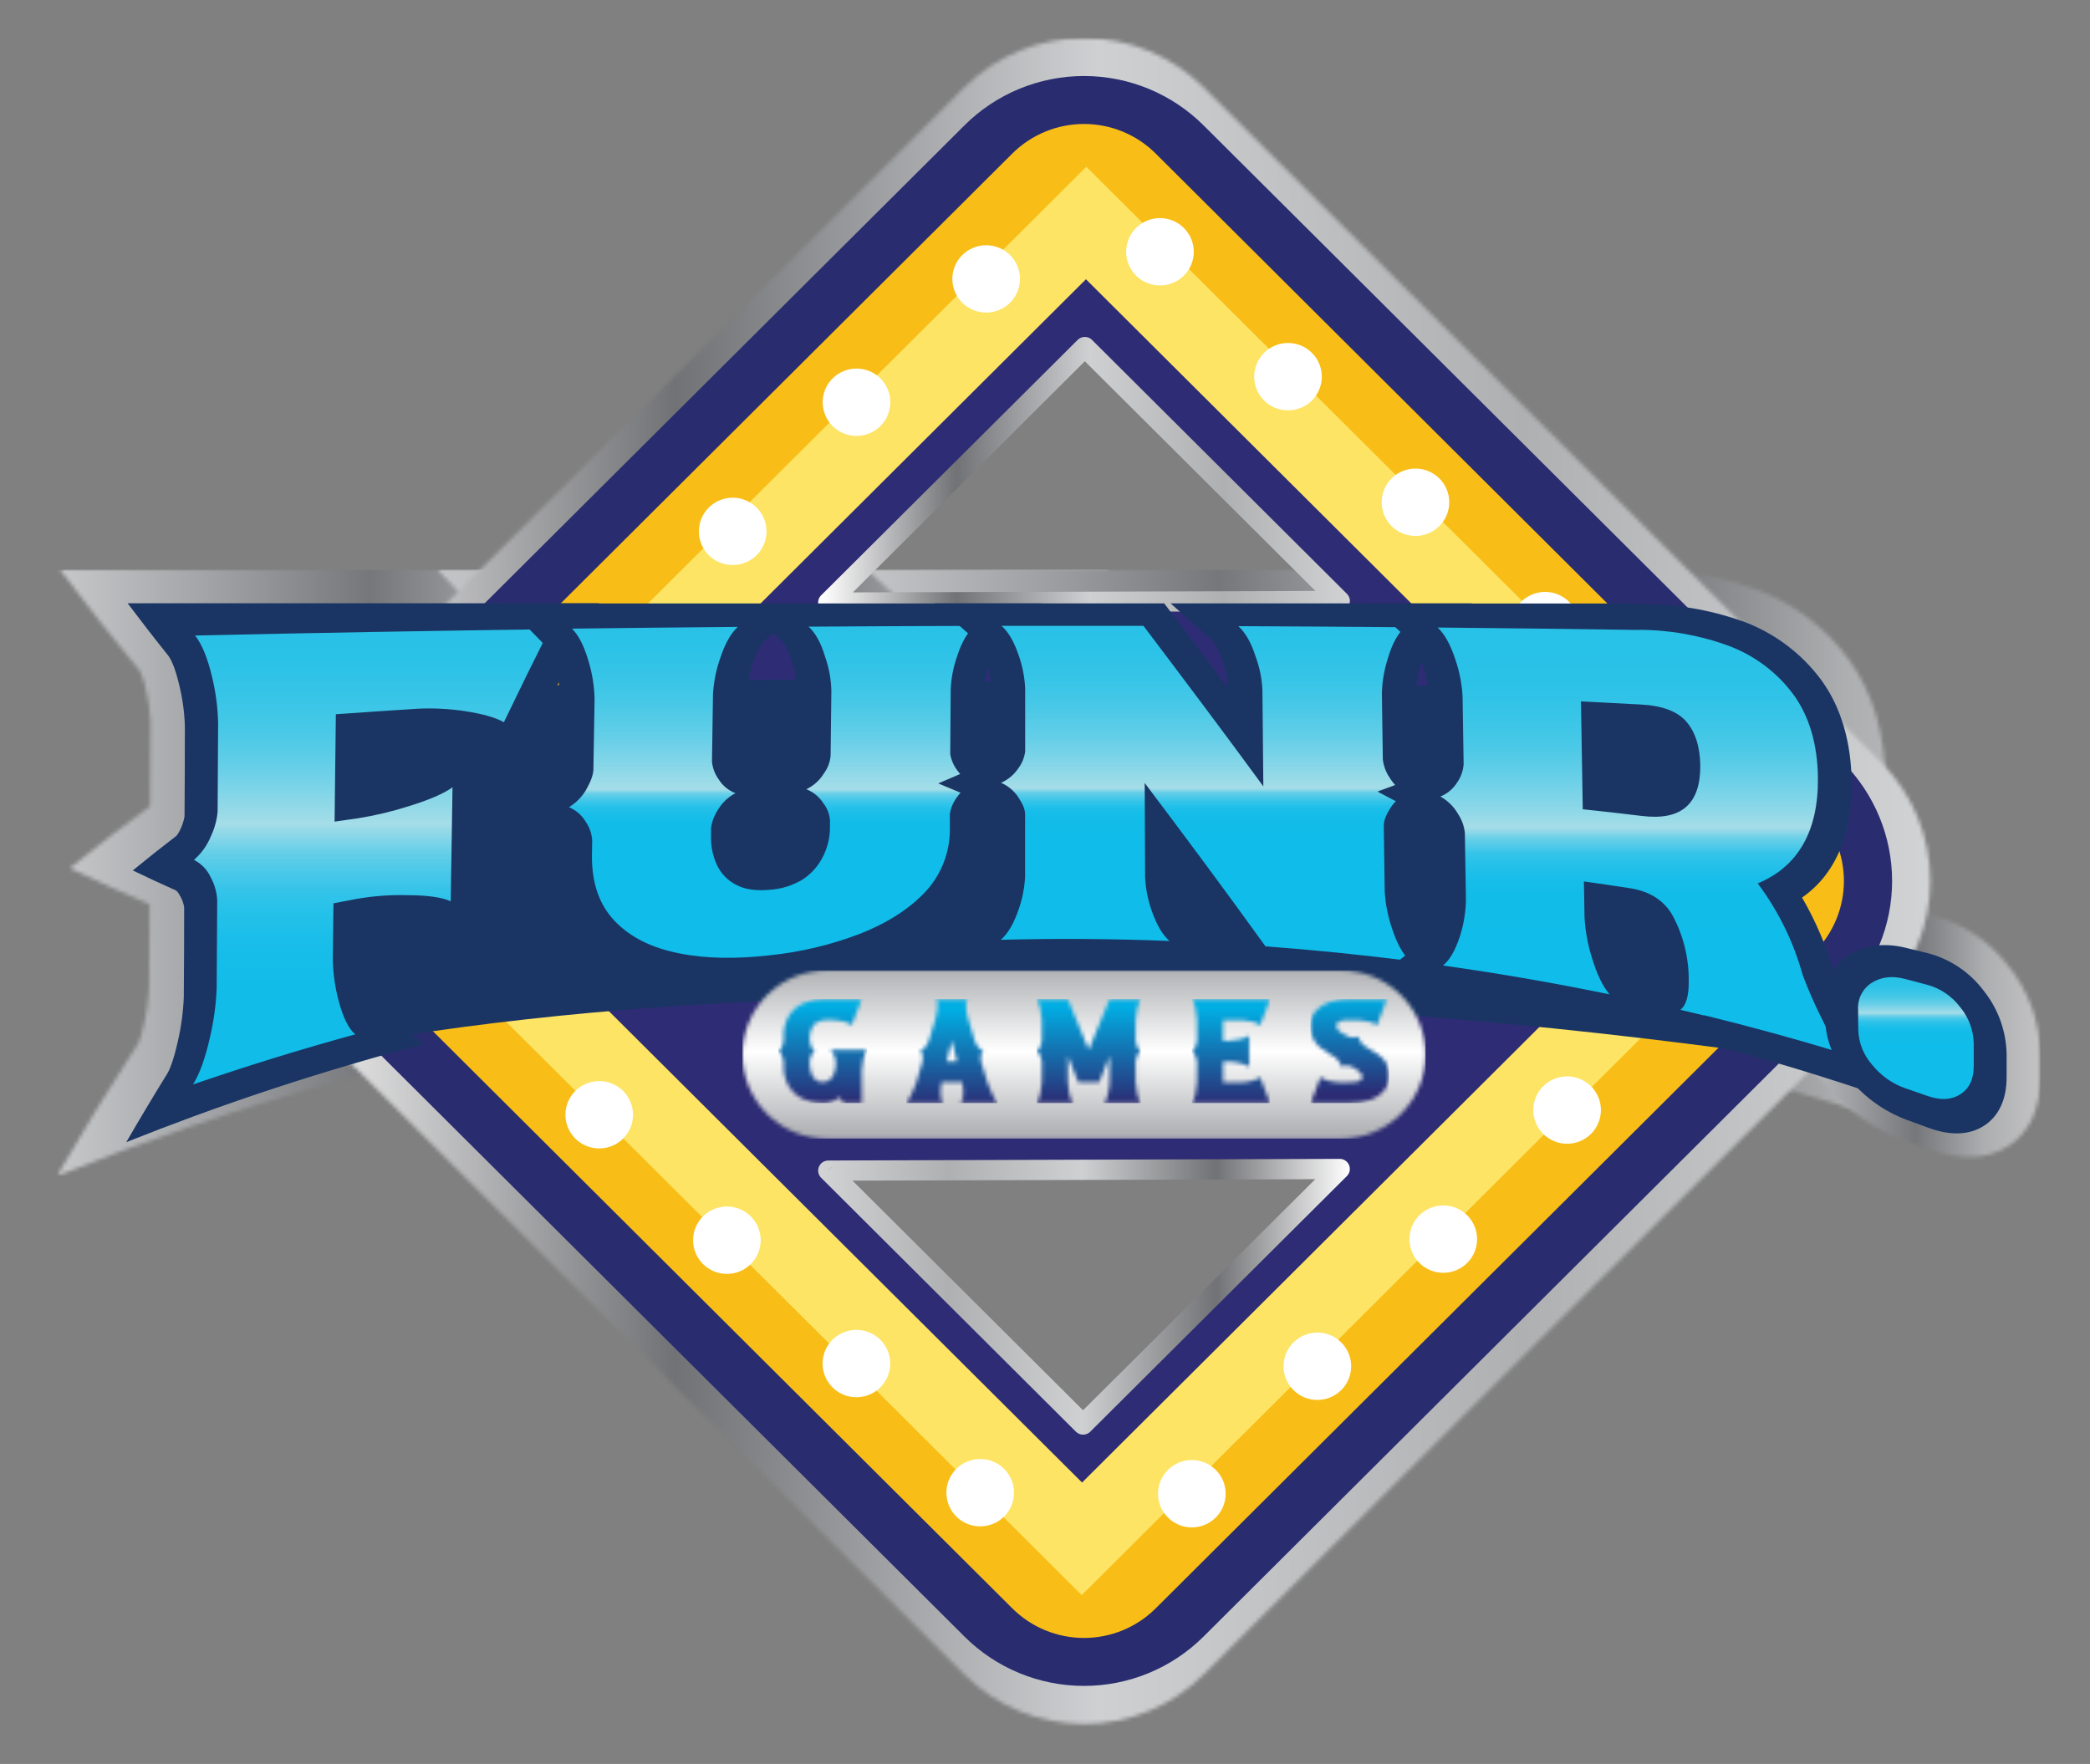 <svg xmlns="http://www.w3.org/2000/svg" width="532" height="449" viewBox="0 0 532 449" fill="none"><rect x="0" y="0" width="532" height="449" fill="#808080" stroke="none"/><g clip-path="url(#clip0_193_1012)"><mask id="mask0_193_1012" style="mask-type:luminance" maskUnits="userSpaceOnUse" x="48" y="158" width="92" height="113"><path d="M49.578 160.733C51.299 162.816 52.718 166.116 53.88 170.761C54.837 174.521 55.365 178.377 55.455 182.255C55.397 189.505 55.334 196.756 55.265 204.007C55.077 206.125 54.493 208.188 53.544 210.092C52.572 212.327 51.076 214.296 49.182 215.835C51.062 216.77 52.567 218.315 53.45 220.214C54.403 221.913 54.954 223.807 55.059 225.751C55.001 232.979 54.938 240.204 54.869 247.427C54.699 251.51 54.123 255.567 53.149 259.537C51.953 264.491 50.524 268.339 48.786 270.936C62.553 266.776 76.414 263.028 90.37 259.691C88.649 258.226 87.272 255.406 86.162 251.352C85.198 247.908 84.669 244.358 84.588 240.784L84.768 226.891C86.764 226.54 88.778 226.197 90.791 225.863C95.017 225.213 99.296 224.975 103.568 225.151C108.67 225.228 112.43 225.794 114.676 226.865L115.106 198.162C112.818 199.79 109.023 201.325 103.921 202.867C99.719 204.153 95.429 205.13 91.084 205.79L85.061 206.57C85.181 197.656 85.299 188.748 85.414 179.846C92.417 179.321 99.433 178.832 106.459 178.381C110.409 178.191 114.369 178.386 118.281 178.963C122.721 179.615 125.982 180.523 128.227 181.74C132.105 173.701 135.98 165.816 139.851 158.085C109.732 158.736 79.652 159.616 49.612 160.725" fill="white"></path></mask><g mask="url(#mask0_193_1012)"><path d="M139.808 158.094H48.726V270.936H139.808V158.094Z" fill="url(#paint0_linear_193_1012)"></path></g><mask id="mask1_193_1012" style="mask-type:luminance" maskUnits="userSpaceOnUse" x="14" y="144" width="151" height="156"><path d="M53.097 259.537C54.072 255.567 54.648 251.51 54.818 247.427C54.876 240.205 54.939 232.979 55.007 225.751C54.918 223.812 54.386 221.918 53.45 220.215C52.559 218.309 51.041 216.764 49.148 215.835C51.042 214.296 52.538 212.327 53.51 210.093C54.459 208.189 55.043 206.125 55.231 204.007C55.288 196.757 55.352 189.506 55.42 182.255C55.331 178.377 54.803 174.522 53.846 170.761C52.719 166.116 51.316 162.816 49.544 160.734C79.572 159.591 109.652 158.711 139.783 158.094C135.911 165.825 132.036 173.71 128.159 181.749C125.913 180.532 122.652 179.624 118.213 178.972C114.3 178.395 110.341 178.2 106.391 178.389C99.37 178.847 92.355 179.335 85.345 179.855C85.225 188.757 85.107 197.665 84.992 206.579L91.015 205.799C95.361 205.143 99.652 204.166 103.852 202.876C109.015 201.333 112.775 199.799 115.038 198.171C114.889 207.736 114.745 217.303 114.607 226.874C112.362 225.82 108.585 225.254 103.5 225.16C99.228 224.983 94.948 225.222 90.723 225.871C88.718 226.206 86.705 226.548 84.7 226.9L84.588 240.784C84.663 244.358 85.187 247.908 86.145 251.352C87.255 255.398 88.632 258.209 90.353 259.692C76.409 263.034 62.547 266.782 48.77 270.936C50.49 268.365 51.936 264.491 53.132 259.537M140.032 144.989H15.274C22.1 154.051 28.889 162.662 35.64 170.821C36.298 172.249 36.789 173.747 37.102 175.287C37.81 178.073 38.219 180.926 38.324 183.798C38.29 190.94 38.25 198.082 38.204 205.224C31.384 210.224 24.584 215.478 17.804 220.986C24.566 224.22 31.323 227.283 38.075 230.174C38.029 237.339 37.989 244.504 37.954 251.669C37.801 254.717 37.366 257.744 36.655 260.711C36.321 262.348 35.849 263.954 35.244 265.511C28.263 276.219 21.351 287.484 14.508 299.306C25.791 294.78 37.16 290.572 48.615 286.681C62.335 282.007 76.173 277.793 90.129 274.039C101.756 270.891 113.443 268.065 125.19 265.563C118.187 259.974 111.197 254.209 104.222 248.267C103.62 247.164 103.163 245.989 102.863 244.77C102.406 243.045 102.058 241.293 101.822 239.525C102.661 239.532 103.498 239.604 104.326 239.739C113.343 243.793 122.394 247.684 131.463 251.481C131.6 242.447 131.741 233.416 131.884 224.389L132.246 200.879L135.799 202.67C138.621 196.808 141.443 191.026 144.266 185.323C148.137 177.49 152.009 169.796 155.881 162.242C158.864 156.42 161.841 150.672 164.812 144.998L140.032 144.989Z" fill="white"></path></mask><g mask="url(#mask1_193_1012)"><path d="M164.812 144.997H14.508V299.305H164.812V144.997Z" fill="url(#paint1_linear_193_1012)"></path></g><mask id="mask2_193_1012" style="mask-type:luminance" maskUnits="userSpaceOnUse" x="144" y="156" width="105" height="87"><path d="M205.853 157.04C207.574 158.668 209.011 161.239 210.078 164.856C211.076 167.732 211.616 170.745 211.678 173.787L211.523 190.586C211.374 192.235 210.779 193.814 209.802 195.154C208.745 196.907 207.204 198.32 205.363 199.225C207.18 199.97 208.709 201.277 209.725 202.953C210.705 204.234 211.281 205.776 211.377 207.384V209.021C211.411 211.696 210.803 214.341 209.604 216.735C208.468 219.094 206.718 221.106 204.537 222.563C201.968 224.146 199.036 225.049 196.019 225.186C192.62 225.451 189.824 225.031 187.638 223.849C185.432 222.714 183.667 220.881 182.622 218.638C181.498 216.224 180.953 213.583 181.03 210.924V209.115C181.267 207.39 181.893 205.74 182.863 204.29C183.917 202.551 185.424 201.129 187.225 200.176C185.45 199.479 183.954 198.22 182.966 196.594C182.011 195.252 181.418 193.687 181.245 192.051C181.314 186.252 181.389 180.446 181.469 174.635C181.645 171.476 182.256 168.356 183.285 165.362C184.506 161.608 185.978 158.934 187.759 157.237C173.683 157.425 159.609 157.665 145.539 157.957C147.26 159.671 148.662 162.439 149.781 166.305C150.722 169.404 151.237 172.615 151.312 175.852C151.226 181.858 151.137 187.857 151.045 193.851C150.85 195.621 150.246 197.322 149.282 198.822C148.227 200.703 146.692 202.273 144.833 203.373C146.642 204.155 148.15 205.495 149.135 207.196C150.087 208.582 150.646 210.199 150.753 211.875C150.753 213.127 150.753 214.387 150.693 215.638C150.589 222.677 152.528 228.337 156.509 232.616C160.501 236.833 165.973 239.619 172.796 241.187C179.619 242.756 187.354 242.987 195.786 242.199C203.696 241.538 211.476 239.79 218.905 237.005C225.832 234.313 231.398 230.774 235.597 226.248C239.686 221.736 241.903 215.845 241.801 209.767C241.801 208.456 241.801 207.153 241.801 205.85C242.082 204.256 242.729 202.748 243.693 201.445C244.746 199.912 246.202 198.696 247.901 197.931C246.219 197.259 244.778 196.1 243.762 194.605C242.808 193.328 242.176 191.84 241.921 190.268C241.921 184.612 241.944 178.952 241.99 173.29C242.138 170.286 242.718 167.319 243.711 164.479C244.821 160.905 246.344 158.368 248.125 156.765C234.031 156.805 219.941 156.9 205.853 157.048" fill="white"></path></mask><g mask="url(#mask2_193_1012)"><path d="M248.116 156.757H144.833V242.996H248.116V156.757Z" fill="url(#paint2_linear_193_1012)"></path></g><mask id="mask3_193_1012" style="mask-type:luminance" maskUnits="userSpaceOnUse" x="111" y="145" width="172" height="111"><path d="M195.993 225.177C199.01 225.04 201.942 224.137 204.511 222.554C206.693 221.098 208.443 219.085 209.579 216.726C210.777 214.332 211.385 211.688 211.351 209.013V207.358C211.257 205.75 210.681 204.207 209.699 202.927C208.684 201.251 207.155 199.944 205.337 199.199C207.178 198.295 208.72 196.881 209.777 195.128C210.754 193.788 211.349 192.209 211.497 190.56L211.652 173.761C211.59 170.727 211.047 167.722 210.043 164.856C208.976 161.239 207.574 158.668 205.819 157.04C219.912 156.891 234.003 156.797 248.09 156.757C246.309 158.368 244.786 160.905 243.677 164.47C242.684 167.31 242.104 170.277 241.956 173.281C241.956 178.938 241.933 184.597 241.887 190.26C242.142 191.832 242.774 193.319 243.728 194.597C244.751 196.1 246.205 197.262 247.901 197.931C246.217 198.705 244.777 199.923 243.737 201.453C242.773 202.756 242.125 204.264 241.844 205.859C241.844 207.161 241.844 208.43 241.844 209.775C241.946 215.854 239.729 221.744 235.64 226.257C231.442 230.782 225.875 234.322 218.949 237.013C211.52 239.798 203.739 241.546 195.83 242.207C187.398 242.996 179.757 242.73 172.84 241.196C165.922 239.662 160.544 236.867 156.552 232.625C152.56 228.382 150.633 222.683 150.736 215.646C150.736 214.395 150.779 213.135 150.796 211.884C150.689 210.207 150.131 208.591 149.179 207.204C148.193 205.503 146.685 204.163 144.877 203.382C146.736 202.281 148.27 200.711 149.325 198.83C150.289 197.331 150.893 195.63 151.089 193.859C151.175 187.854 151.264 181.855 151.355 175.861C151.277 172.626 150.759 169.417 149.815 166.322C148.697 162.456 147.311 159.714 145.573 157.974C159.644 157.682 173.717 157.442 187.793 157.254C186.012 158.968 184.541 161.625 183.319 165.379C182.294 168.37 181.686 171.488 181.512 174.644C181.438 180.449 181.363 186.254 181.289 192.06C181.461 193.696 182.054 195.26 183.01 196.602C183.997 198.229 185.493 199.487 187.269 200.185C185.468 201.138 183.96 202.559 182.906 204.299C181.936 205.748 181.31 207.398 181.074 209.124V210.932C180.996 213.592 181.541 216.233 182.665 218.646C183.71 220.89 185.475 222.723 187.682 223.857C189.694 224.863 191.928 225.349 194.178 225.271C194.78 225.271 195.408 225.246 196.062 225.194M248.228 145.006H111.424C118.089 152.291 124.775 159.317 131.48 166.082C132.123 167.233 132.604 168.468 132.908 169.75C133.598 172.019 133.995 174.366 134.087 176.735C133.995 182.575 133.904 188.414 133.812 194.254C126.86 198.105 119.916 202.127 112.981 206.321C119.813 209.178 126.65 211.961 133.493 214.669C133.493 215.663 133.493 216.666 133.45 217.66C133.295 227.354 136.083 235.453 141.745 241.53C147.389 247.529 155.227 251.421 165.062 253.426H165.139C174.302 255.26 184.558 255.449 195.606 254.283C206.129 253.286 216.477 250.932 226.391 247.281C236.277 243.493 244.305 238.504 250.233 232.222L250.302 232.145L250.37 232.068C256.114 225.958 259.275 217.88 259.198 209.51V206.836C266.357 203.647 273.507 200.525 280.648 197.468C273.495 194.497 266.354 191.585 259.224 188.734V173.178C259.354 171.018 259.797 168.887 260.54 166.853C260.828 165.728 261.308 164.661 261.96 163.699C268.843 157.471 275.692 151.246 282.506 145.023L248.228 145.006Z" fill="white"></path></mask><g mask="url(#mask3_193_1012)"><path d="M282.566 144.998H111.312V255.517H282.566V144.998Z" fill="url(#paint3_linear_193_1012)"></path></g><mask id="mask4_193_1012" style="mask-type:luminance" maskUnits="userSpaceOnUse" x="254" y="156" width="105" height="89"><path d="M255.025 156.74C256.789 158.342 258.217 160.862 259.396 164.41C260.375 167.235 260.94 170.185 261.074 173.17C261.074 178.655 261.074 184.137 261.074 189.617C260.888 191.213 260.296 192.735 259.353 194.039C258.278 195.705 256.746 197.029 254.939 197.853C256.744 198.674 258.274 199.995 259.345 201.659C260.446 203.433 261.065 204.856 261.065 206.064V222.451C260.926 225.465 260.347 228.441 259.345 231.288C258.149 234.793 256.686 237.39 254.888 239.002C269.188 238.773 283.487 238.947 297.787 239.524C295.981 237.896 294.518 235.239 293.305 231.708C292.311 228.833 291.731 225.832 291.584 222.794C291.544 214.549 291.506 206.304 291.472 198.059C301.651 211.995 311.907 226.188 322.206 240.913C334.458 241.804 346.684 242.993 358.885 244.478C357.078 242.618 355.52 239.721 354.367 235.907C353.349 232.858 352.736 229.688 352.543 226.48C352.463 220.766 352.388 215.023 352.32 209.252C352.448 207.628 353.012 206.068 353.954 204.736C354.94 203.051 356.45 201.733 358.256 200.982C356.402 199.997 354.863 198.512 353.817 196.696C352.874 195.274 352.285 193.65 352.096 191.957C352.021 186.186 351.947 180.42 351.872 174.661C351.958 171.546 352.485 168.458 353.438 165.49C354.479 161.771 355.959 159.139 357.74 157.459C343.653 157.248 329.568 157.082 315.486 156.962C317.275 158.608 318.721 161.196 319.857 164.83C320.907 167.716 321.502 170.746 321.62 173.812L321.853 198.968C311.614 184.569 301.435 170.607 291.326 156.817C283.221 156.782 275.119 156.765 267.019 156.765H255.12" fill="white"></path></mask><g mask="url(#mask4_193_1012)"><path d="M358.823 156.731H254.844V244.444H358.823V156.731Z" fill="url(#paint4_linear_193_1012)"></path></g><mask id="mask5_193_1012" style="mask-type:luminance" maskUnits="userSpaceOnUse" x="218" y="144" width="177" height="119"><path d="M259.3 231.288C260.302 228.442 260.882 225.465 261.021 222.452V206.064C261.021 204.856 260.428 203.433 259.3 201.659C258.23 199.995 256.7 198.674 254.895 197.854C256.702 197.029 258.234 195.705 259.309 194.04C260.252 192.736 260.844 191.213 261.03 189.617C261.03 184.132 261.03 178.649 261.03 173.17C260.896 170.185 260.331 167.235 259.352 164.411C258.173 160.862 256.771 158.343 254.981 156.74C267.027 156.74 279.095 156.74 291.187 156.74C301.297 170.53 311.475 184.492 321.714 198.891L321.482 173.736C321.363 170.669 320.768 167.639 319.718 164.753C318.582 161.119 317.137 158.531 315.347 156.885C329.441 157.005 343.525 157.171 357.601 157.383C355.881 159.097 354.375 161.668 353.299 165.413C352.346 168.382 351.819 171.469 351.734 174.584C351.814 180.349 351.888 186.115 351.957 191.88C352.146 193.573 352.736 195.198 353.678 196.619C354.724 198.435 356.263 199.92 358.118 200.905C356.311 201.656 354.801 202.974 353.816 204.659C352.874 205.991 352.309 207.551 352.181 209.176C352.256 214.918 352.33 220.66 352.405 226.403C352.597 229.611 353.211 232.781 354.229 235.831C355.382 239.627 356.939 242.524 358.746 244.401C346.545 242.91 334.319 241.722 322.067 240.836C311.742 226.111 301.512 211.918 291.333 197.982C291.368 206.227 291.405 214.472 291.445 222.717C291.593 225.755 292.172 228.756 293.166 231.631C294.379 235.179 295.842 237.819 297.649 239.447C283.354 238.876 269.055 238.702 254.749 238.925C256.547 237.348 258.01 234.751 259.206 231.211M357.378 144.912H220.574C227.354 151.197 234.154 157.437 240.974 163.631C241.626 164.653 242.125 165.764 242.454 166.93C243.172 168.948 243.596 171.058 243.71 173.196C243.71 178.401 243.69 183.603 243.65 188.803C236.698 191.82 229.734 194.914 222.759 198.085C229.683 201.022 236.62 203.99 243.572 206.99C243.572 212.207 243.552 217.426 243.512 222.649C243.364 224.822 242.918 226.964 242.187 229.017C241.839 230.151 241.348 231.237 240.724 232.248C233.48 238.745 226.215 245.401 218.93 252.218C230.861 251.378 242.804 250.849 254.758 250.632C269.098 250.375 283.438 250.572 297.778 251.224C309.72 251.795 321.648 252.652 333.562 253.795C342.045 254.629 350.515 255.626 358.97 256.786C370.837 258.409 382.665 260.346 394.452 262.597C387.191 254.266 379.912 246.313 372.633 238.599C372.02 237.521 371.548 236.369 371.23 235.171C370.467 232.896 369.99 230.535 369.811 228.143C369.73 222.543 369.65 216.952 369.57 211.37C376.453 208.627 383.319 205.847 390.168 203.03C383.216 199.168 376.255 195.454 369.286 191.888C369.205 186.317 369.125 180.749 369.045 175.184C369.138 172.889 369.543 170.617 370.249 168.43V168.387C370.522 167.205 370.984 166.073 371.617 165.036C378.374 158.523 385.12 151.809 391.854 144.895L357.378 144.912Z" fill="white"></path></mask><g mask="url(#mask5_193_1012)"><path d="M394.47 144.998H218.983V262.691H394.47V144.998Z" fill="url(#paint5_linear_193_1012)"></path></g><mask id="mask6_193_1012" style="mask-type:luminance" maskUnits="userSpaceOnUse" x="366" y="157" width="103" height="110"><path d="M418.063 206.416C413.032 205.844 407.99 205.296 402.937 204.77L402.498 176.889C407.551 177.164 412.596 177.449 417.632 177.746C423.087 178.078 426.968 179.549 429.274 182.16C431.571 184.783 432.801 188.588 432.87 193.465C432.922 202.293 428.998 206.596 421.126 206.596C420.102 206.59 419.079 206.524 418.063 206.398M370.551 165.884C371.585 168.96 372.198 172.16 372.375 175.398L372.633 193.148C372.501 194.806 371.944 196.402 371.016 197.785C370.021 199.457 368.513 200.767 366.714 201.522C368.573 202.591 370.112 204.135 371.171 205.996C372.298 208.001 372.891 209.604 372.891 210.898L373.15 228.588C373.075 231.748 372.554 234.881 371.601 237.896C370.465 241.513 369.071 244.084 367.299 245.507C381.496 247.392 395.632 249.678 409.708 252.363C407.918 250.255 406.439 247.058 405.2 242.893C404.174 239.55 403.556 236.097 403.358 232.608C403.318 229.522 403.269 226.431 403.212 223.334C407.118 223.866 411.016 224.417 414.905 224.988C420.067 225.734 423.75 228.117 425.892 232.059C428.567 237.126 429.945 242.773 429.902 248.498C429.953 252.38 429.239 254.875 427.759 256.04L433.782 257.377V257.309C445.484 259.966 457.131 262.911 468.723 266.145C466.838 263.399 465.175 260.507 463.75 257.497C461.93 253.939 460.313 250.283 458.906 246.544C456.583 238.232 452.719 230.427 447.514 223.531C457.839 219.169 463.001 210.075 462.855 196.662C462.761 188.246 460.678 181.089 456.591 175.492C452.4 169.834 446.675 165.484 440.089 162.953C432.828 160.199 425.135 158.749 417.366 158.668C400.284 158.228 383.19 157.865 366.086 157.579C367.875 159.294 369.347 162.062 370.577 165.927" fill="white"></path></mask><g mask="url(#mask6_193_1012)"><path d="M468.722 157.562H366.05V266.196H468.722V157.562Z" fill="url(#paint6_linear_193_1012)"></path></g><mask id="mask7_193_1012" style="mask-type:luminance" maskUnits="userSpaceOnUse" x="331" y="144" width="174" height="150"><path d="M402.937 204.787C407.991 205.307 413.033 205.856 418.063 206.433C427.975 207.607 432.931 203.407 432.871 193.499C432.802 188.623 431.572 184.817 429.274 182.195C426.977 179.572 423.088 178.115 417.633 177.781C412.591 177.472 407.546 177.186 402.499 176.924L402.937 204.804M367.308 245.558C369.072 244.135 370.466 241.564 371.61 237.947C372.563 234.933 373.084 231.799 373.159 228.639L372.901 210.949C372.901 209.655 372.273 208.053 371.18 206.047C370.121 204.187 368.582 202.642 366.723 201.573C368.522 200.819 370.03 199.509 371.025 197.836C371.953 196.454 372.51 194.857 372.643 193.199L372.385 175.449C372.203 172.212 371.59 169.012 370.56 165.936C369.33 162.07 367.859 159.336 366.069 157.588C383.174 157.879 400.267 158.242 417.349 158.676C425.118 158.757 432.811 160.208 440.072 162.962C446.659 165.492 452.384 169.842 456.575 175.501C460.662 181.097 462.744 188.254 462.839 196.671C462.985 210.084 457.848 219.177 447.498 223.54C452.72 230.446 456.595 238.266 458.924 246.595C460.331 250.334 461.948 253.991 463.768 257.549C465.192 260.558 466.855 263.45 468.741 266.196C457.154 262.968 445.507 260.023 433.8 257.36V257.429L427.777 256.092C429.257 254.926 429.971 252.432 429.92 248.549C429.962 242.824 428.585 237.178 425.91 232.111C423.768 228.168 420.051 225.785 414.923 225.04C411.034 224.468 407.136 223.917 403.23 223.386C403.282 226.482 403.33 229.574 403.376 232.659C403.574 236.148 404.192 239.602 405.217 242.944C406.456 247.109 407.936 250.306 409.726 252.415C395.65 249.723 381.513 247.438 367.317 245.558M365.889 145.023H331.472C338.356 151.426 345.29 157.939 352.217 164.633C352.877 165.716 353.387 166.884 353.731 168.104C354.476 170.246 354.936 172.477 355.099 174.738C355.168 180.206 355.24 185.674 355.314 191.142C348.431 193.834 341.548 196.499 334.664 199.139C341.645 202.733 348.626 206.447 355.607 210.281C355.676 215.778 355.75 221.269 355.83 226.754C355.728 228.972 355.322 231.167 354.626 233.276C354.307 234.41 353.832 235.495 353.215 236.499C346.116 242.293 338.992 248.018 331.842 253.743C343.75 254.886 355.632 256.343 367.489 258.114C381.691 260.251 395.836 262.822 409.924 265.828C421.666 268.359 433.353 271.216 444.985 274.399C447.007 274.947 449.038 275.513 451.06 276.113C457.002 277.827 462.93 279.598 468.844 281.427C480.701 285.152 492.459 289.209 504.121 293.597C496.784 281.815 489.342 270.659 481.793 260.128C480.715 258.399 479.758 256.598 478.928 254.737V254.66V254.592C477.511 251.77 476.242 248.878 475.125 245.927C473.555 240.408 471.496 235.039 468.973 229.882C475.185 223.788 480.047 213.889 479.918 198.753C479.814 186.96 476.786 176.512 470.875 168.216L470.823 168.156L470.78 168.096C464.786 159.793 456.434 153.468 446.801 149.934H446.749C437.268 146.538 427.252 144.866 417.177 144.998L365.889 145.023Z" fill="white"></path></mask><g mask="url(#mask7_193_1012)"><path d="M504.146 144.998H331.455V293.495H504.146V144.998Z" fill="url(#paint7_linear_193_1012)"></path></g><mask id="mask8_193_1012" style="mask-type:luminance" maskUnits="userSpaceOnUse" x="473" y="246" width="30" height="32"><path d="M476.561 248.412C475.439 249.142 474.529 250.154 473.925 251.345C473.321 252.537 473.043 253.867 473.12 255.2L473.171 260.343C473.282 263.586 474.558 266.683 476.768 269.068C478.991 271.759 481.945 273.755 485.277 274.819C487.17 275.401 489.054 276.001 490.947 276.601C494.225 277.656 496.97 277.458 499.285 275.993C501.599 274.527 502.726 272.145 502.726 268.853V263.317C502.644 259.946 501.374 256.712 499.138 254.18C497.027 251.467 494.065 249.536 490.724 248.695C488.831 248.215 486.929 247.744 485.036 247.281C483.997 247.023 482.932 246.888 481.861 246.878C479.976 246.859 478.127 247.392 476.544 248.412" fill="white"></path></mask><g mask="url(#mask8_193_1012)"><path d="M502.667 246.878H473.121V277.638H502.667V246.878Z" fill="url(#paint8_linear_193_1012)"></path></g><mask id="mask9_193_1012" style="mask-type:luminance" maskUnits="userSpaceOnUse" x="456" y="230" width="64" height="65"><path d="M490.931 276.584C489.038 275.984 487.154 275.384 485.261 274.802C481.937 273.74 478.99 271.75 476.769 269.068C474.585 266.684 473.328 263.602 473.224 260.377L473.172 255.235C473.095 253.901 473.373 252.572 473.977 251.38C474.581 250.188 475.491 249.176 476.614 248.447C477.868 247.669 479.274 247.166 480.738 246.971C482.202 246.776 483.691 246.893 485.106 247.315C486.999 247.778 488.9 248.249 490.793 248.729C494.134 249.57 497.097 251.501 499.208 254.215C501.403 256.756 502.635 259.982 502.692 263.334V268.871C502.692 272.162 501.565 274.527 499.251 276.01C497.925 276.866 496.374 277.31 494.794 277.287C493.473 277.268 492.164 277.042 490.914 276.619M464.628 234.888L464.525 234.956L464.422 235.025C461.779 236.768 459.63 239.16 458.184 241.97C456.737 244.78 456.041 247.914 456.162 251.069C456.162 252.723 456.205 254.378 456.231 256.032C456.308 262.888 459.32 269.745 464.895 276.301L464.998 276.43L465.11 276.55C470.547 282.867 477.525 287.684 485.373 290.537C487.26 291.195 489.144 291.863 491.025 292.543C498.769 295.337 505.652 295.234 511.099 291.789C516.545 288.343 519.358 282.207 519.367 274.21V268.434C519.26 260.101 516.31 252.052 511.004 245.61C505.945 239.067 498.729 234.514 490.63 232.754L484.917 231.554C482.811 231.117 480.666 230.894 478.515 230.885C473.596 230.824 468.768 232.211 464.637 234.87" fill="white"></path></mask><g mask="url(#mask9_193_1012)"><path d="M519.366 230.876H456.075V295.345H519.366V230.876Z" fill="url(#paint9_linear_193_1012)"></path></g><mask id="mask10_193_1012" style="mask-type:luminance" maskUnits="userSpaceOnUse" x="60" y="9" width="432" height="430"><path d="M210.835 296.057L341.031 295.637L275.718 360.689L210.835 296.057ZM276.139 88.31L341.031 152.951L210.835 153.362L276.139 88.31ZM245.509 22.23L73.127 193.936C65.06 201.973 60.527 212.873 60.527 224.238C60.527 235.604 65.06 246.503 73.127 254.54L245.509 426.255C253.577 434.291 264.519 438.806 275.928 438.806C287.338 438.806 298.28 434.291 306.348 426.255L478.73 254.54C486.797 246.503 491.33 235.604 491.33 224.238C491.33 212.873 486.797 201.973 478.73 193.936L306.348 22.23C298.28 14.194 287.338 9.679 275.928 9.679C264.519 9.679 253.577 14.194 245.509 22.23Z" fill="white"></path></mask><g mask="url(#mask10_193_1012)"><path d="M495.525 9.674H56.324V442.993H495.525V9.674Z" fill="url(#paint10_linear_193_1012)"></path></g><mask id="mask11_193_1012" style="mask-type:luminance" maskUnits="userSpaceOnUse" x="3" y="-115" width="528" height="679"><path d="M530.113 -114.902H3.547V563.901H530.113V-114.902Z" fill="white"></path></mask><g mask="url(#mask11_193_1012)"><path d="M469.025 193.936L306.348 31.898C298.281 23.861 287.338 19.347 275.929 19.347C264.519 19.347 253.577 23.861 245.509 31.898L82.842 193.936C74.774 201.973 70.242 212.873 70.242 224.238C70.242 235.604 74.774 246.504 82.842 254.54L245.509 416.579C253.577 424.615 264.519 429.13 275.929 429.13C287.338 429.13 298.281 424.615 306.348 416.579L469.025 254.54C477.092 246.504 481.625 235.604 481.625 224.238C481.625 212.873 477.092 201.973 469.025 193.936ZM276.14 88.311L341.031 152.951L210.835 153.362L276.14 88.311ZM275.718 360.689L210.835 296.057L341.031 295.637L275.718 360.689Z" fill="#292D70"></path><path d="M461.797 206.055L294.182 39.089C291.785 36.701 288.939 34.806 285.807 33.514C282.675 32.221 279.318 31.556 275.928 31.556C272.538 31.556 269.181 32.221 266.05 33.514C262.918 34.806 260.072 36.701 257.675 39.089L90.06 206.055C87.663 208.443 85.761 211.278 84.463 214.398C83.166 217.517 82.498 220.861 82.498 224.238C82.498 227.615 83.166 230.959 84.463 234.079C85.761 237.199 87.663 240.033 90.06 242.421L257.675 409.388C260.072 411.776 262.918 413.67 266.05 414.963C269.181 416.255 272.538 416.92 275.928 416.92C279.318 416.92 282.675 416.255 285.807 414.963C288.939 413.67 291.785 411.776 294.182 409.388L461.797 242.421C464.194 240.033 466.096 237.199 467.393 234.079C468.691 230.959 469.358 227.615 469.358 224.238C469.358 220.861 468.691 217.517 467.393 214.398C466.096 211.278 464.194 208.443 461.797 206.055ZM276.139 88.31L341.031 152.951L210.835 153.362L276.139 88.31ZM275.718 360.689L210.835 296.057L341.031 295.637L275.718 360.689Z" fill="#F8BE17"></path><path d="M276.518 42.457L93.442 224.825L275.348 406.019L458.416 223.642L276.518 42.457ZM276.14 88.31L341.031 152.951L210.835 153.362L276.14 88.31ZM210.835 296.057L341.031 295.637L275.718 360.689L210.835 296.057Z" fill="#FDE465"></path><path d="M276.423 71.083L122.214 224.731L275.434 377.367L429.653 223.745L276.423 71.083ZM276.14 88.276L341.031 152.917L210.835 153.362L276.14 88.276ZM210.835 296.023L341.031 295.637L275.718 360.689L210.835 296.023Z" fill="#2E2C74"></path><path d="M341.031 152.951L339.199 154.768L276.14 91.953L217.082 150.791L341.023 150.397V152.968V155.54L210.844 155.934C210.331 155.937 209.829 155.788 209.402 155.505C208.975 155.223 208.641 154.82 208.445 154.349C208.248 153.877 208.197 153.358 208.298 152.857C208.399 152.356 208.647 151.897 209.011 151.537L274.316 86.511C274.8 86.029 275.456 85.759 276.14 85.759C276.824 85.759 277.48 86.029 277.964 86.511L342.855 151.151C343.215 151.511 343.461 151.968 343.56 152.465C343.66 152.963 343.61 153.479 343.415 153.948C343.221 154.417 342.892 154.819 342.469 155.102C342.047 155.385 341.549 155.538 341.04 155.54L341.031 152.951Z" fill="url(#paint11_linear_193_1012)"></path><path d="M210.835 297.968L212.625 296.151L275.684 358.966L334.802 300.145L210.904 300.539V297.968L212.625 296.151L210.801 297.968V295.397L340.997 294.977C341.509 294.974 342.011 295.123 342.439 295.406C342.866 295.688 343.199 296.09 343.396 296.562C343.592 297.034 343.643 297.553 343.543 298.054C343.442 298.555 343.193 299.014 342.829 299.374L277.525 364.426C277.285 364.665 277 364.856 276.686 364.985C276.373 365.115 276.036 365.182 275.696 365.182C275.357 365.182 275.02 365.115 274.707 364.985C274.393 364.856 274.108 364.665 273.868 364.426L209.011 299.785C208.651 299.426 208.406 298.969 208.306 298.471C208.206 297.974 208.257 297.458 208.451 296.988C208.645 296.519 208.974 296.118 209.397 295.835C209.82 295.551 210.317 295.399 210.826 295.397L210.835 297.968Z" fill="url(#paint12_linear_193_1012)"></path><path d="M430.891 198.17C429.688 199.369 428.155 200.186 426.486 200.517C424.817 200.848 423.087 200.678 421.514 200.029C419.942 199.381 418.598 198.282 417.653 196.873C416.707 195.463 416.202 193.806 416.202 192.111C416.202 190.416 416.707 188.758 417.653 187.349C418.598 185.939 419.942 184.841 421.514 184.192C423.087 183.544 424.817 183.374 426.486 183.705C428.155 184.036 429.688 184.852 430.891 186.051C432.504 187.659 433.41 189.838 433.41 192.111C433.41 194.383 432.504 196.563 430.891 198.17Z" fill="white"></path><path d="M399.375 165.302C398.172 166.499 396.639 167.315 394.97 167.645C393.301 167.974 391.572 167.804 390 167.155C388.428 166.506 387.085 165.408 386.14 163.998C385.195 162.589 384.691 160.932 384.691 159.238C384.691 157.543 385.195 155.886 386.14 154.477C387.085 153.068 388.428 151.969 390 151.32C391.572 150.671 393.301 150.501 394.97 150.831C396.639 151.161 398.172 151.976 399.375 153.174C400.175 153.97 400.81 154.915 401.243 155.956C401.676 156.996 401.899 158.111 401.899 159.238C401.899 160.364 401.676 161.479 401.243 162.52C400.81 163.56 400.175 164.506 399.375 165.302Z" fill="white"></path><path d="M301.349 70.149C300.146 71.348 298.613 72.165 296.944 72.495C295.275 72.826 293.545 72.657 291.972 72.008C290.4 71.359 289.056 70.261 288.11 68.852C287.165 67.442 286.66 65.785 286.66 64.09C286.66 62.394 287.165 60.737 288.11 59.328C289.056 57.918 290.4 56.82 291.972 56.171C293.545 55.522 295.275 55.353 296.944 55.684C298.613 56.015 300.146 56.831 301.349 58.03C302.962 59.637 303.868 61.817 303.868 64.09C303.868 66.362 302.962 68.542 301.349 70.149Z" fill="white"></path><path d="M333.941 101.938C332.738 103.137 331.205 103.954 329.536 104.284C327.867 104.615 326.137 104.446 324.564 103.797C322.992 103.149 321.648 102.05 320.702 100.641C319.757 99.231 319.252 97.574 319.252 95.879C319.252 94.183 319.757 92.526 320.702 91.117C321.648 89.707 322.992 88.609 324.564 87.96C326.137 87.311 327.867 87.142 329.536 87.473C331.205 87.804 332.738 88.62 333.941 89.819C335.554 91.426 336.46 93.606 336.46 95.879C336.46 98.151 335.554 100.331 333.941 101.938Z" fill="white"></path><path d="M366.378 133.907C365.175 135.105 363.642 135.92 361.973 136.25C360.304 136.58 358.575 136.41 357.003 135.761C355.431 135.112 354.088 134.013 353.143 132.604C352.198 131.195 351.694 129.538 351.694 127.843C351.694 126.148 352.198 124.492 353.143 123.083C354.088 121.673 355.431 120.575 357.003 119.926C358.575 119.277 360.304 119.107 361.973 119.436C363.642 119.766 365.175 120.582 366.378 121.779C367.178 122.575 367.813 123.521 368.246 124.561C368.679 125.602 368.902 126.717 368.902 127.843C368.902 128.97 368.679 130.085 368.246 131.125C367.813 132.166 367.178 133.111 366.378 133.907Z" fill="white"></path><path d="M255.593 386.007C254.39 387.206 252.856 388.022 251.187 388.353C249.518 388.684 247.788 388.514 246.216 387.866C244.643 387.217 243.3 386.119 242.354 384.709C241.408 383.3 240.904 381.642 240.904 379.947C240.904 378.252 241.408 376.595 242.354 375.185C243.3 373.776 244.643 372.677 246.216 372.029C247.788 371.38 249.518 371.21 251.187 371.541C252.856 371.872 254.39 372.689 255.593 373.888C257.206 375.495 258.112 377.675 258.112 379.947C258.112 382.22 257.206 384.399 255.593 386.007Z" fill="white"></path><path d="M224.077 353.138C222.873 354.337 221.34 355.153 219.671 355.484C218.002 355.815 216.272 355.646 214.7 354.997C213.127 354.348 211.783 353.25 210.838 351.84C209.892 350.431 209.388 348.774 209.388 347.079C209.388 345.383 209.892 343.726 210.838 342.317C211.783 340.907 213.127 339.809 214.7 339.16C216.272 338.511 218.002 338.342 219.671 338.673C221.34 339.004 222.873 339.82 224.077 341.019C225.69 342.626 226.596 344.806 226.596 347.079C226.596 349.351 225.69 351.531 224.077 353.138Z" fill="white"></path><path d="M126.05 257.986C124.847 259.185 123.314 260.001 121.645 260.332C119.976 260.663 118.246 260.493 116.674 259.845C115.101 259.196 113.757 258.098 112.812 256.688C111.866 255.279 111.362 253.621 111.362 251.926C111.362 250.231 111.866 248.574 112.812 247.164C113.757 245.755 115.101 244.656 116.674 244.008C118.246 243.359 119.976 243.189 121.645 243.52C123.314 243.851 124.847 244.668 126.05 245.867C127.663 247.474 128.57 249.653 128.57 251.926C128.57 254.199 127.663 256.378 126.05 257.986Z" fill="white"></path><path d="M158.617 289.809C157.414 291.008 155.881 291.824 154.212 292.155C152.543 292.486 150.813 292.317 149.24 291.668C147.668 291.019 146.324 289.921 145.378 288.511C144.433 287.102 143.928 285.445 143.928 283.749C143.928 282.054 144.433 280.397 145.378 278.987C146.324 277.578 147.668 276.479 149.24 275.831C150.813 275.182 152.543 275.013 154.212 275.343C155.881 275.674 157.414 276.491 158.617 277.69C160.23 279.297 161.136 281.477 161.136 283.749C161.136 286.022 160.23 288.202 158.617 289.809Z" fill="white"></path><path d="M191.114 321.743C189.911 322.942 188.378 323.759 186.709 324.09C185.04 324.421 183.31 324.251 181.737 323.602C180.165 322.954 178.821 321.855 177.876 320.446C176.93 319.036 176.425 317.379 176.425 315.684C176.425 313.989 176.93 312.331 177.876 310.922C178.821 309.512 180.165 308.414 181.737 307.765C183.31 307.117 185.04 306.947 186.709 307.278C188.378 307.609 189.911 308.426 191.114 309.624C192.727 311.232 193.633 313.411 193.633 315.684C193.633 317.957 192.727 320.136 191.114 321.743Z" fill="white"></path><path d="M257.107 64.929C258.311 66.128 259.13 67.655 259.463 69.318C259.795 70.98 259.625 72.704 258.974 74.27C258.322 75.836 257.22 77.175 255.805 78.117C254.39 79.059 252.726 79.561 251.024 79.561C249.322 79.561 247.659 79.059 246.244 78.117C244.829 77.175 243.726 75.836 243.075 74.27C242.424 72.704 242.253 70.98 242.586 69.318C242.918 67.655 243.738 66.128 244.941 64.929C246.555 63.323 248.743 62.42 251.024 62.42C253.306 62.42 255.494 63.323 257.107 64.929Z" fill="white"></path><path d="M224.102 96.324C225.305 97.523 226.125 99.05 226.457 100.713C226.789 102.375 226.619 104.099 225.968 105.665C225.317 107.231 224.214 108.57 222.799 109.512C221.384 110.454 219.72 110.956 218.019 110.956C216.317 110.956 214.653 110.454 213.238 109.512C211.823 108.57 210.72 107.231 210.069 105.665C209.418 104.099 209.248 102.375 209.58 100.713C209.912 99.05 210.732 97.523 211.936 96.324C213.549 94.717 215.737 93.815 218.019 93.815C220.3 93.815 222.488 94.717 224.102 96.324Z" fill="white"></path><path d="M128.589 193.971C129.793 195.169 130.612 196.697 130.945 198.359C131.277 200.022 131.107 201.745 130.455 203.312C129.804 204.878 128.702 206.217 127.287 207.158C125.872 208.1 124.208 208.603 122.506 208.603C120.804 208.603 119.141 208.1 117.726 207.158C116.311 206.217 115.208 204.878 114.557 203.312C113.906 201.745 113.735 200.022 114.068 198.359C114.4 196.697 115.22 195.169 116.423 193.971C118.037 192.364 120.225 191.462 122.506 191.462C124.788 191.462 126.976 192.364 128.589 193.971Z" fill="white"></path><path d="M160.535 161.53C161.739 162.729 162.559 164.256 162.891 165.918C163.223 167.581 163.053 169.305 162.402 170.871C161.751 172.437 160.648 173.776 159.233 174.718C157.818 175.66 156.154 176.162 154.452 176.162C152.751 176.162 151.087 175.66 149.672 174.718C148.257 173.776 147.154 172.437 146.503 170.871C145.852 169.305 145.682 167.581 146.014 165.918C146.346 164.256 147.166 162.729 148.369 161.53C149.983 159.923 152.171 159.021 154.452 159.021C156.734 159.021 158.922 159.923 160.535 161.53Z" fill="white"></path><path d="M192.586 129.193C193.79 130.392 194.61 131.919 194.942 133.581C195.274 135.244 195.104 136.967 194.453 138.534C193.801 140.1 192.699 141.439 191.284 142.38C189.869 143.322 188.205 143.825 186.503 143.825C184.801 143.825 183.138 143.322 181.723 142.38C180.308 141.439 179.205 140.1 178.554 138.534C177.903 136.967 177.732 135.244 178.065 133.581C178.397 131.919 179.217 130.392 180.42 129.193C182.034 127.586 184.222 126.684 186.503 126.684C188.785 126.684 190.973 127.586 192.586 129.193Z" fill="white"></path><path d="M437.981 245.069C439.185 246.268 440.004 247.795 440.336 249.458C440.669 251.12 440.498 252.844 439.847 254.41C439.196 255.976 438.093 257.315 436.678 258.257C435.263 259.199 433.6 259.702 431.898 259.702C430.196 259.702 428.533 259.199 427.118 258.257C425.703 257.315 424.6 255.976 423.949 254.41C423.297 252.844 423.127 251.12 423.459 249.458C423.792 247.795 424.611 246.268 425.815 245.069C427.428 243.463 429.617 242.56 431.898 242.56C434.179 242.56 436.368 243.463 437.981 245.069Z" fill="white"></path><path d="M404.985 276.498C406.187 277.697 407.005 279.225 407.337 280.887C407.668 282.549 407.497 284.272 406.845 285.837C406.194 287.403 405.091 288.741 403.676 289.682C402.262 290.624 400.599 291.126 398.897 291.126C397.196 291.126 395.533 290.624 394.118 289.682C392.703 288.741 391.601 287.403 390.949 285.837C390.298 284.272 390.127 282.549 390.458 280.887C390.789 279.225 391.608 277.697 392.81 276.498C393.609 275.701 394.558 275.069 395.602 274.638C396.647 274.207 397.767 273.985 398.897 273.985C400.028 273.985 401.148 274.207 402.192 274.638C403.237 275.069 404.186 275.701 404.985 276.498Z" fill="white"></path><path d="M309.462 374.145C310.666 375.344 311.486 376.871 311.818 378.533C312.15 380.196 311.98 381.919 311.329 383.486C310.678 385.052 309.575 386.391 308.16 387.333C306.745 388.274 305.081 388.777 303.379 388.777C301.678 388.777 300.014 388.274 298.599 387.333C297.184 386.391 296.081 385.052 295.43 383.486C294.779 381.919 294.609 380.196 294.941 378.533C295.273 376.871 296.093 375.344 297.296 374.145C298.91 372.538 301.098 371.636 303.379 371.636C305.661 371.636 307.849 372.538 309.462 374.145Z" fill="white"></path><path d="M341.41 341.705C342.613 342.903 343.433 344.43 343.765 346.093C344.097 347.755 343.927 349.479 343.276 351.045C342.625 352.611 341.522 353.95 340.107 354.892C338.692 355.834 337.028 356.337 335.327 356.337C333.625 356.337 331.961 355.834 330.546 354.892C329.131 353.95 328.028 352.611 327.377 351.045C326.726 349.479 326.556 347.755 326.888 346.093C327.22 344.43 328.04 342.903 329.244 341.705C330.857 340.098 333.045 339.195 335.327 339.195C337.608 339.195 339.796 340.098 341.41 341.705Z" fill="white"></path><path d="M373.468 309.35C374.671 310.549 375.489 312.076 375.82 313.738C376.152 315.401 375.981 317.124 375.329 318.689C374.678 320.255 373.575 321.593 372.16 322.534C370.745 323.475 369.082 323.978 367.381 323.978C365.68 323.978 364.016 323.475 362.602 322.534C361.187 321.593 360.084 320.255 359.433 318.689C358.781 317.124 358.61 315.401 358.941 313.738C359.273 312.076 360.091 310.549 361.294 309.35C362.093 308.553 363.042 307.921 364.086 307.49C365.131 307.058 366.25 306.836 367.381 306.836C368.512 306.836 369.631 307.058 370.676 307.49C371.72 307.921 372.669 308.553 373.468 309.35Z" fill="white"></path><path d="M70.246 186.154C70.246 186.154 78.505 170.47 243.789 173.349C409.072 176.229 416.205 172.998 416.205 172.998L434.996 176.161L442.688 233.507L469.36 271.364C469.36 271.364 264.086 236.224 93.442 265.099L67.346 258.114V201.076L70.246 186.154Z" fill="#1A3564"></path></g><mask id="mask12_193_1012" style="mask-type:luminance" maskUnits="userSpaceOnUse" x="40" y="156" width="107" height="128"><path d="M41.086 157.742C42.807 159.953 44.528 162.13 46.249 164.273C47.608 165.987 48.83 169.03 49.802 173.255C50.713 176.924 51.224 180.68 51.325 184.457C51.279 192.051 51.239 199.642 51.205 207.23C51.205 207.795 51.032 209.132 49.888 211.901C49.319 213.393 48.401 214.73 47.212 215.8C45.337 217.246 43.467 218.712 41.602 220.197C43.426 221.054 45.242 221.911 47.066 222.769C48.298 223.449 49.267 224.52 49.819 225.811C50.529 227.118 50.962 228.556 51.093 230.036C51.058 237.602 51.021 245.167 50.981 252.732C50.818 256.701 50.285 260.646 49.389 264.517C48.081 270.362 46.756 273.293 45.879 274.699C44.123 277.51 42.374 280.367 40.63 283.269C59.886 276.121 79.388 269.899 99.138 264.602C97.382 263.157 95.627 261.691 93.872 260.206C93.011 259.46 91.686 257.634 90.43 253.135C89.548 249.903 89.066 246.575 88.993 243.227L89.122 232.839L90.843 232.505C94.752 231.808 98.72 231.492 102.691 231.562C108.301 231.519 110.865 232.153 112.035 232.676C114.329 233.71 116.624 234.733 118.918 235.745C119.142 221.5 119.368 207.258 119.598 193.019C117.269 194.648 114.937 196.308 112.603 197.999C111.433 198.856 108.834 200.202 103.138 201.924C99.241 203.141 95.258 204.067 91.222 204.693L89.501 204.907L89.751 185.194C95.326 184.76 100.904 184.343 106.485 183.943C110.063 183.758 113.651 183.921 117.197 184.432C121.018 184.98 123.848 185.743 125.603 186.694L130.172 189.163C135.507 178.038 140.844 167.261 146.184 156.834C111.143 157.051 76.116 157.362 41.103 157.768" fill="white"></path></mask><g mask="url(#mask12_193_1012)"><path d="M146.158 156.807H40.586V283.226H146.158V156.807Z" fill="url(#paint13_linear_193_1012)"></path></g><mask id="mask13_193_1012" style="mask-type:luminance" maskUnits="userSpaceOnUse" x="3" y="-115" width="528" height="679"><path d="M530.113 -114.902H3.547V563.901H530.113V-114.902Z" fill="white"></path></mask><g mask="url(#mask13_193_1012)"><path d="M139.912 160.125C136.029 167.844 132.145 175.747 128.262 183.832C126.016 182.597 122.764 181.68 118.333 181.012C114.425 180.423 110.468 180.213 106.52 180.386C99.504 180.832 92.495 181.303 85.491 181.8C85.382 190.908 85.273 200.019 85.165 209.132L91.187 208.275C95.528 207.575 99.81 206.555 103.999 205.224C109.161 203.621 112.904 202.053 115.184 200.39C115.035 210.069 114.883 219.743 114.728 229.411C112.491 228.382 108.705 227.868 103.663 227.86C99.39 227.749 95.116 228.059 90.903 228.785L84.88 229.925C84.823 234.662 84.766 239.399 84.709 244.135C84.777 247.763 85.288 251.37 86.231 254.875C87.341 258.98 88.709 261.834 90.43 263.282C76.543 267.088 62.777 271.339 49.131 276.036C50.852 273.293 52.263 269.265 53.433 264.105C54.407 259.978 54.983 255.768 55.154 251.532C55.2 244.058 55.245 236.582 55.291 229.102C55.179 227.099 54.627 225.145 53.674 223.377C52.793 221.433 51.276 219.843 49.372 218.869C51.263 217.237 52.738 215.181 53.674 212.869C54.62 210.885 55.203 208.749 55.395 206.561L55.524 184.054C55.437 180.064 54.912 176.095 53.958 172.218C52.813 167.393 51.377 163.956 49.656 161.762C79.707 161.093 109.792 160.559 139.912 160.159M152.396 153.56H32.491C35.932 158.131 39.374 162.568 42.816 166.87C43.263 167.436 44.442 169.313 45.629 174.387C46.471 177.807 46.949 181.306 47.057 184.826C47.057 192.499 47.029 200.17 46.971 207.838C46.786 208.88 46.468 209.894 46.025 210.855C45.751 211.529 45.383 212.161 44.932 212.732C41.209 215.589 37.498 218.532 33.798 221.56C37.441 223.308 41.08 224.997 44.717 226.625C44.769 226.625 45.268 226.908 45.939 228.211C46.406 229.053 46.723 229.969 46.877 230.919C46.877 238.564 46.845 246.212 46.782 253.863C46.63 257.586 46.134 261.287 45.302 264.919C44.037 270.619 42.919 272.736 42.6 273.25C39.096 278.907 35.611 284.732 32.147 290.726C37.785 288.475 43.449 286.303 49.139 284.212C62.768 279.207 76.535 274.673 90.439 270.61C96.221 268.896 102.025 267.288 107.853 265.785C104.331 262.928 100.815 260.026 97.305 257.077C96.995 256.811 95.868 255.612 94.663 251.258C93.85 248.318 93.402 245.29 93.33 242.241C93.33 240.056 93.381 237.879 93.416 235.693C96.166 235.338 98.937 235.164 101.71 235.17H101.839C107.38 235.076 109.152 235.745 109.445 235.873C114.034 237.924 118.603 239.924 123.151 241.873C123.22 237.256 123.295 232.633 123.375 228.005C123.53 218.52 123.682 209.032 123.831 199.542L123.986 190.114C126.696 191.58 129.406 193.011 132.117 194.399C133.528 191.445 134.942 188.52 136.358 185.623C140.236 177.664 144.119 169.881 148.008 162.276C149.5 159.345 150.991 156.437 152.482 153.551M93.966 188.503C98.114 188.154 102.264 187.811 106.416 187.474C109.651 187.294 112.895 187.424 116.105 187.86C117.645 188.074 118.875 188.306 119.856 188.537C116.558 190.822 113.268 193.145 109.987 195.505C109.574 195.814 107.767 196.911 102.243 198.556C98.957 199.482 96.143 200.185 93.829 200.622L93.984 188.503" fill="#1A3564"></path></g><mask id="mask14_193_1012" style="mask-type:luminance" maskUnits="userSpaceOnUse" x="136" y="156" width="121" height="91"><path d="M197.335 156.551C199.055 158.137 200.776 159.714 202.437 161.274C203.383 162.131 204.751 163.99 205.878 167.864C206.8 170.481 207.3 173.226 207.358 175.998C207.29 181.506 207.224 187.017 207.16 192.531C207.014 193.744 206.538 194.894 205.784 195.856C205.129 196.95 204.182 197.84 203.048 198.428L197.283 201.179L202.858 203.424C204.02 203.901 204.996 204.74 205.638 205.816L205.689 205.884C206.41 206.791 206.85 207.887 206.954 209.038C206.954 209.57 206.954 210.11 206.954 210.65C206.984 212.935 206.464 215.195 205.44 217.24V217.309C204.595 219.075 203.298 220.589 201.68 221.697C199.961 222.741 198.004 223.331 195.992 223.411C194.103 223.694 192.172 223.423 190.434 222.631C188.795 221.801 187.483 220.446 186.709 218.783C185.733 216.72 185.264 214.455 185.341 212.175C185.341 211.609 185.341 211.044 185.341 210.461C185.564 209.185 186.059 207.972 186.795 206.904C187.468 205.774 188.434 204.844 189.591 204.213C191.472 203.219 193.354 202.236 195.235 201.265L189.539 199.148C188.457 198.681 187.553 197.882 186.958 196.868C186.24 195.895 185.778 194.757 185.616 193.559C185.691 187.886 185.774 182.209 185.866 176.529C186.04 173.657 186.62 170.824 187.586 168.113C188.67 164.882 189.918 162.602 191.303 161.308C193.024 159.691 194.771 158.079 196.543 156.474C176.737 156.548 156.947 156.651 137.175 156.782C138.896 158.539 140.557 160.262 142.243 161.976C143.594 163.339 144.764 165.765 145.685 169.133C146.562 172.038 147.045 175.048 147.122 178.081C147.018 184.12 146.918 190.16 146.82 196.199C146.622 197.504 146.153 198.753 145.444 199.868C144.798 201.085 143.85 202.117 142.691 202.867C140.78 203.939 138.862 205.027 136.952 206.133C138.793 206.887 140.634 207.624 142.475 208.361C143.655 208.896 144.627 209.799 145.246 210.932C145.966 211.943 146.403 213.126 146.511 214.361C146.511 215.621 146.511 216.889 146.45 218.149C146.321 225.786 148.464 232.068 152.86 236.687C157.257 241.307 163.254 244.161 170.869 245.67C178.277 247.101 186.631 247.187 195.709 246.141C204.278 245.234 212.692 243.217 220.738 240.142C228.412 237.125 234.633 233.208 239.279 228.314C243.754 223.545 246.218 217.246 246.163 210.718C246.163 209.501 246.163 208.275 246.163 207.05C246.404 205.898 246.901 204.815 247.617 203.879C248.261 202.915 249.152 202.14 250.198 201.633L256.04 199.062L250.086 196.799C249.1 196.374 248.256 195.678 247.651 194.794C246.932 193.864 246.438 192.782 246.206 191.631C246.206 186.18 246.234 180.726 246.292 175.27C246.436 172.544 246.987 169.854 247.926 167.29C249.088 163.656 250.508 161.822 251.566 160.922L256.728 156.345C236.922 156.345 217.115 156.391 197.309 156.482" fill="white"></path></mask><g mask="url(#mask14_193_1012)"><path d="M256.746 156.422H136.892V247.229H256.746V156.422Z" fill="url(#paint14_linear_193_1012)"></path></g><mask id="mask15_193_1012" style="mask-type:luminance" maskUnits="userSpaceOnUse" x="3" y="-115" width="528" height="679"><path d="M530.113 -114.902H3.547V563.901H530.113V-114.902Z" fill="white"></path></mask><g mask="url(#mask15_193_1012)"><path d="M248.134 159.285C246.361 160.853 244.83 163.322 243.72 166.801C242.722 169.557 242.142 172.446 241.999 175.372L241.878 191.931C242.136 193.468 242.768 194.919 243.72 196.156C244.746 197.615 246.187 198.735 247.858 199.37C246.183 200.122 244.739 201.306 243.677 202.799C242.719 204.061 242.071 205.528 241.784 207.084C241.784 208.361 241.784 209.655 241.784 210.898C241.853 216.867 239.62 222.634 235.546 227.011C231.339 231.468 225.772 234.982 218.837 237.716C211.404 240.547 203.627 242.386 195.709 243.184C187.286 244.118 179.663 244.041 172.745 242.635C165.827 241.23 160.484 238.599 156.509 234.467C152.534 230.336 150.59 224.688 150.676 217.643C150.676 216.392 150.719 215.132 150.736 213.881C150.633 212.217 150.08 210.611 149.136 209.235C148.15 207.544 146.641 206.218 144.834 205.455C146.688 204.338 148.221 202.761 149.282 200.879C150.409 198.83 151.003 197.219 151.046 195.908C151.149 189.914 151.249 183.914 151.347 177.909C151.274 174.679 150.764 171.473 149.833 168.378C148.714 164.513 147.337 161.762 145.599 160.013C159.664 159.836 173.732 159.688 187.802 159.568C186.013 161.23 184.541 163.853 183.311 167.564C182.282 170.514 181.668 173.592 181.487 176.709L181.229 193.919C181.402 195.534 181.995 197.076 182.949 198.393C183.941 199.995 185.435 201.227 187.2 201.899C185.399 202.843 183.89 204.26 182.838 205.995C181.864 207.426 181.232 209.059 180.988 210.769V212.561C180.88 215.196 181.402 217.819 182.511 220.214C183.554 222.422 185.32 224.211 187.518 225.288C189.704 226.428 192.491 226.797 195.89 226.488C198.907 226.305 201.833 225.384 204.408 223.805C206.578 222.355 208.329 220.364 209.484 218.029C210.676 215.684 211.287 213.089 211.265 210.461V208.85C211.168 207.275 210.595 205.766 209.622 204.521C208.594 202.879 207.065 201.609 205.26 200.896C207.097 200.009 208.64 198.618 209.708 196.885C210.681 195.572 211.276 194.019 211.429 192.394C211.492 186.908 211.555 181.42 211.618 175.929C211.563 172.946 211.025 169.991 210.026 167.179C208.977 163.63 207.574 161.11 205.828 159.508C219.904 159.411 233.98 159.348 248.056 159.319M265.264 153.594H128.46C131.844 157.182 135.226 160.69 138.604 164.119C139.052 164.573 140.205 166.064 141.358 170.118C142.162 172.815 142.613 175.603 142.7 178.415L142.39 196.688C142.194 197.516 141.863 198.306 141.409 199.027C141.106 199.562 140.726 200.05 140.282 200.476C136.479 202.601 132.676 204.787 128.873 207.033C132.556 208.541 136.238 210.024 139.921 211.481C139.981 211.481 140.489 211.721 141.177 212.818C141.632 213.464 141.94 214.201 142.08 214.978C142.08 216.246 142.037 217.549 142.02 218.792C141.874 227.114 144.231 233.988 149.032 239.036C153.808 243.998 160.441 247.221 168.822 248.806C176.849 250.306 185.832 250.349 195.563 249.201C204.785 248.189 213.841 246.011 222.511 242.721C230.917 239.43 237.749 235.162 242.799 229.865V229.822C247.757 224.685 250.512 217.827 250.482 210.701C250.482 209.535 250.482 208.37 250.482 207.204C250.691 206.439 251.045 205.72 251.524 205.087C251.792 204.673 252.151 204.324 252.573 204.067C256.462 202.353 260.354 200.639 264.249 198.925C260.291 197.393 256.339 195.871 252.393 194.356C252.055 194.127 251.763 193.836 251.532 193.499C251.056 192.876 250.708 192.166 250.508 191.408L250.577 175.244C250.728 172.732 251.244 170.255 252.109 167.89C253.201 164.462 254.475 163.073 254.974 162.636L265.299 153.5M191.665 168.67C192.939 164.907 194.143 163.527 194.599 163.09L196.776 161.076L198.901 163.039C199.357 163.45 200.528 164.822 201.586 168.43V168.49V168.541C202.43 170.958 202.891 173.491 202.954 176.049L202.747 192.659C202.592 193.412 202.265 194.118 201.792 194.725V194.768V194.811C201.521 195.275 201.162 195.683 200.734 196.011L196.277 198.205L191.846 196.542C191.442 196.271 191.106 195.91 190.865 195.488C190.379 194.834 190.041 194.082 189.876 193.285C189.956 187.68 190.036 182.074 190.117 176.469C190.296 173.838 190.831 171.244 191.708 168.756M190.71 207.924C191.001 207.409 191.415 206.973 191.915 206.655L196.217 204.41L200.441 206.124C200.95 206.386 201.369 206.791 201.646 207.29V207.358C201.663 207.379 201.678 207.402 201.689 207.427C202.148 207.992 202.445 208.67 202.549 209.389C202.549 209.929 202.549 210.469 202.549 211.009C202.578 212.95 202.147 214.87 201.293 216.615C201.292 216.637 201.292 216.66 201.293 216.683C201.293 216.683 201.293 216.726 201.293 216.752C200.735 217.961 199.873 219.007 198.789 219.786C197.943 220.276 196.981 220.533 196.002 220.531C194.152 220.686 193.584 220.386 193.369 220.274H193.309H193.248C192.16 219.696 191.3 218.769 190.805 217.643C189.972 215.885 189.571 213.955 189.635 212.012V210.418C189.835 209.556 190.2 208.742 190.71 208.018" fill="#1A3564"></path></g><mask id="mask16_193_1012" style="mask-type:luminance" maskUnits="userSpaceOnUse" x="245" y="156" width="123" height="93"><path d="M246.43 156.431L251.592 160.991C252.96 162.199 254.173 164.351 255.18 167.342C256.096 169.889 256.624 172.558 256.746 175.261C256.746 180.592 256.732 185.923 256.703 191.254C256.703 191.648 256.522 192.574 255.369 194.408C254.7 195.457 253.753 196.302 252.633 196.851L246.877 199.285L252.496 201.659C253.658 202.189 254.642 203.043 255.326 204.119C256.022 205.036 256.477 206.111 256.651 207.247L256.6 223.189C256.456 225.91 255.911 228.596 254.982 231.159C253.631 235.008 252.246 236.756 251.325 237.553C249.496 239.147 247.657 240.747 245.81 242.353C266.087 241.576 286.375 241.724 306.675 242.799C304.834 241.153 302.993 239.519 301.151 237.896C300.231 237.082 298.845 235.325 297.503 231.485C296.563 228.888 296.007 226.168 295.851 223.412C295.851 219.446 295.831 215.478 295.791 211.507C303.638 221.963 311.528 232.617 319.461 243.596C335.613 244.738 351.717 246.495 367.772 248.867C365.931 246.947 364.09 245.047 362.249 243.167C361.431 242.31 359.865 240.313 358.557 236.071C357.598 233.272 357.019 230.357 356.837 227.406C356.751 221.772 356.667 216.138 356.587 210.504C356.74 209.318 357.19 208.189 357.895 207.221C358.506 206.133 359.462 205.277 360.614 204.787L366.181 202.567C364.253 201.585 362.332 200.613 360.416 199.653C359.281 199.026 358.341 198.102 357.697 196.979C356.492 194.94 356.303 193.937 356.295 193.551C356.209 187.894 356.125 182.241 356.045 176.59C356.133 173.737 356.629 170.912 357.516 168.199C358.609 164.368 360.02 162.439 361.018 161.496C362.739 159.894 364.417 158.274 366.112 156.645C346.305 156.548 326.499 156.483 306.692 156.448L311.855 161.085C312.818 161.942 314.221 163.768 315.451 167.59C316.427 170.165 316.982 172.88 317.095 175.63C317.141 179.629 317.178 183.646 317.206 187.68C309.36 177.07 301.556 166.699 293.795 156.431H271.356C263.044 156.431 254.727 156.431 246.404 156.431" fill="white"></path></mask><g mask="url(#mask16_193_1012)"><path d="M367.754 156.414H245.783V248.866H367.754V156.414Z" fill="url(#paint15_linear_193_1012)"></path></g><path d="M357.567 159.628C355.846 161.273 354.349 163.853 353.308 167.487C352.358 170.382 351.833 173.399 351.751 176.444C351.831 182.066 351.911 187.686 351.992 193.302C352.183 194.96 352.774 196.548 353.713 197.93C354.779 199.71 356.322 201.159 358.169 202.113C356.372 202.827 354.861 204.11 353.867 205.764C352.792 207.478 352.216 208.935 352.233 210.17C352.319 215.769 352.399 221.369 352.474 226.968C352.663 230.116 353.276 233.223 354.298 236.207C355.459 239.919 357.025 242.764 358.832 244.59C346.62 243.03 334.385 241.796 322.127 240.887C311.802 226.548 301.555 212.792 291.376 199.293L291.48 223.291C291.623 226.24 292.203 229.151 293.201 231.931C294.414 235.359 295.876 237.93 297.683 239.516C283.378 238.944 269.066 238.844 254.749 239.216C256.547 237.673 258.01 235.136 259.215 231.716C260.207 228.959 260.787 226.071 260.935 223.146C260.935 217.843 260.935 212.535 260.935 207.221C260.935 206.056 260.342 204.65 259.215 202.936C258.139 201.309 256.611 200.029 254.818 199.25C256.615 198.455 258.146 197.164 259.232 195.531C260.171 194.276 260.764 192.799 260.953 191.245C260.953 185.92 260.953 180.595 260.953 175.269C260.822 172.363 260.26 169.492 259.283 166.75C258.113 163.322 256.702 160.853 254.93 159.302C266.975 159.302 279.021 159.302 291.067 159.302C301.159 172.664 311.338 186.171 321.577 200.159L321.344 175.724C321.222 172.743 320.624 169.8 319.572 167.007C318.445 163.476 316.991 161.008 315.21 159.379C329.286 159.442 343.359 159.534 357.43 159.654M374.543 153.585H297.967C301.409 156.648 304.873 159.722 308.361 162.808C308.825 163.228 310.021 164.565 311.157 168.104V168.156C311.153 168.176 311.153 168.196 311.157 168.216C312.01 170.497 312.523 172.891 312.68 175.321C308.017 169.076 303.37 162.89 298.741 156.765C297.941 155.702 297.141 154.648 296.35 153.585H237.842C241.284 156.654 244.711 159.708 248.124 162.748C248.571 163.142 249.75 164.462 250.955 168.01C251.793 170.361 252.283 172.821 252.409 175.312C252.409 180.643 252.389 185.974 252.349 191.305C252.157 192.031 251.83 192.714 251.385 193.319C251.084 193.778 250.706 194.181 250.266 194.511C246.463 196.116 242.652 197.748 238.832 199.405C242.566 200.965 246.294 202.53 250.017 204.101C250.54 204.398 250.977 204.827 251.282 205.344C251.743 205.937 252.071 206.62 252.245 207.35C252.245 212.664 252.225 217.98 252.185 223.3C252.034 225.829 251.518 228.323 250.654 230.705C249.337 234.416 248.158 235.642 247.832 235.933C244.149 239.133 240.466 242.376 236.784 245.661C242.755 245.341 248.729 245.104 254.706 244.95C269.046 244.578 283.372 244.687 297.683 245.275C303.654 245.515 309.626 245.841 315.597 246.252C311.903 242.887 308.217 239.573 304.541 236.31C304.205 236.019 303.026 234.768 301.701 231.022C300.872 228.697 300.354 226.274 300.161 223.814C304.859 230.099 309.568 236.482 314.289 242.961L316.733 246.329C318.531 246.458 320.338 246.587 322.144 246.732C334.414 247.698 346.657 249.015 358.875 250.683C364.812 251.501 370.737 252.395 376.651 253.366C372.957 249.418 369.272 245.552 365.595 241.77C365.328 241.504 363.969 239.961 362.738 235.959C361.847 233.349 361.301 230.635 361.112 227.885L360.854 210.881C361.034 210.107 361.371 209.378 361.843 208.738C362.113 208.233 362.53 207.82 363.039 207.555C366.751 206.098 370.453 204.627 374.147 203.141C370.327 201.147 366.501 199.193 362.669 197.279C362.246 196.945 361.892 196.532 361.628 196.062C361.163 195.366 360.814 194.599 360.596 193.791C360.521 188.111 360.438 182.429 360.346 176.744C360.437 174.095 360.9 171.473 361.723 168.953C362.747 165.319 363.986 163.81 364.476 163.399C367.866 160.176 371.256 156.905 374.646 153.585" fill="#1A3564"></path><mask id="mask17_193_1012" style="mask-type:luminance" maskUnits="userSpaceOnUse" x="357" y="156" width="121" height="119"><path d="M417.959 204.281C414.357 203.887 410.749 203.507 407.135 203.142C407.026 196.096 406.909 189.048 406.783 181.998C410.396 182.215 414.004 182.435 417.607 182.657C421.616 182.906 424.361 183.84 425.789 185.434C427.51 187.354 428.439 190.483 428.508 194.408C428.559 202.67 424.756 204.436 420.411 204.436C419.592 204.431 418.773 204.38 417.959 204.281ZM362.558 161.505C363.943 162.816 365.199 165.139 366.266 168.361C367.229 171.127 367.808 174.011 367.987 176.932C368.073 182.68 368.162 188.434 368.254 194.194C368.254 194.614 368.108 195.608 366.989 197.485C366.373 198.542 365.44 199.381 364.322 199.885L358.635 201.985C360.51 202.99 362.392 204.004 364.279 205.027C365.472 205.734 366.459 206.738 367.144 207.941C367.854 209 368.327 210.198 368.529 211.455C368.615 217.169 368.704 222.903 368.796 228.657C368.717 231.502 368.23 234.322 367.35 237.03C366.077 240.964 364.769 242.618 363.849 243.321C362.05 244.727 360.261 246.124 358.463 247.512C378.613 250.169 398.643 253.752 418.553 258.26C416.729 256.043 414.902 253.846 413.072 251.669C412.152 250.589 410.766 248.301 409.39 243.69C408.44 240.583 407.863 237.375 407.669 234.133L407.566 228.211L414.948 229.368C418.39 229.934 420.592 231.331 422.02 233.919C424.409 238.441 425.639 243.482 425.6 248.592C425.669 252.749 424.739 253.812 424.404 254.043C422.519 255.475 420.644 256.897 418.759 258.329C423.796 259.471 428.818 260.674 433.825 261.937L437.628 262.845C451.016 266.325 464.312 270.236 477.516 274.579C475.652 271.842 473.776 269.148 471.889 266.497C470.197 263.944 468.713 261.262 467.45 258.474C465.748 255.048 464.228 251.535 462.898 247.949C460.781 240.399 457.526 233.212 453.244 226.634C462.528 221.44 467.157 211.781 467.011 198.428C466.916 189.146 464.576 181.115 460.024 174.858C455.369 168.58 448.971 163.796 441.62 161.093C433.784 158.272 425.508 156.856 417.176 156.911C397.226 156.762 377.271 156.645 357.31 156.56C359.03 158.188 360.777 159.825 362.549 161.471" fill="white"></path></mask><g mask="url(#mask17_193_1012)"><path d="M477.499 156.604H357.31V274.614H477.499V156.604Z" fill="url(#paint16_linear_193_1012)"></path></g><path d="M417.245 160.322C425.002 160.328 432.698 161.697 439.977 164.368C446.565 166.814 452.298 171.113 456.479 176.744C460.566 182.332 462.648 189.514 462.743 197.965C462.889 211.455 457.761 220.583 447.419 224.86C452.646 231.825 456.518 239.703 458.837 248.087C460.242 251.864 461.857 255.561 463.672 259.16C465.096 262.214 466.75 265.156 468.62 267.962C457.073 264.46 445.449 261.274 433.747 258.406V258.474C431.751 257.983 429.744 257.503 427.725 257.035C429.205 255.912 429.919 253.443 429.858 249.587C429.898 243.878 428.521 238.249 425.849 233.199C423.698 229.257 419.981 226.865 414.862 226.077C410.973 225.477 407.078 224.906 403.177 224.363L403.332 233.516C403.536 236.964 404.157 240.374 405.182 243.673C406.421 247.795 407.901 250.984 409.699 253.101C395.635 250.204 381.501 247.758 367.299 245.764C369.019 244.393 370.448 241.89 371.601 238.359C372.55 235.417 373.072 232.355 373.149 229.265C373.052 223.489 372.96 217.715 372.874 211.944C372.678 210.224 372.073 208.576 371.11 207.136C370.046 205.301 368.507 203.786 366.653 202.747C368.444 202.023 369.953 200.743 370.955 199.096C371.88 197.751 372.435 196.188 372.564 194.562C372.467 188.757 372.375 182.96 372.289 177.172C372.104 174.004 371.488 170.876 370.456 167.873C369.217 164.093 367.746 161.428 365.956 159.731C383.055 159.891 400.146 160.097 417.228 160.348M402.885 205.987C407.938 206.519 412.98 207.09 418.011 207.701C427.914 208.901 432.861 204.736 432.801 194.845C432.724 189.994 431.493 186.206 429.187 183.609C426.881 181.012 423.01 179.581 417.546 179.324C412.51 179.049 407.471 178.784 402.429 178.526C402.584 187.697 402.736 196.868 402.885 206.039M417.133 153.611H348.671C352.158 156.817 355.649 160.062 359.142 163.348C359.598 163.776 360.803 165.19 362.076 169.022C362.961 171.558 363.5 174.201 363.676 176.881C363.774 182.595 363.863 188.309 363.943 194.022C363.773 194.768 363.464 195.474 363.031 196.105C362.742 196.563 362.372 196.963 361.938 197.288C358.175 198.693 354.407 200.093 350.633 201.488C354.395 203.453 358.158 205.453 361.921 207.487C362.46 207.863 362.9 208.363 363.203 208.944C363.672 209.626 364.013 210.387 364.21 211.19L364.468 228.271C364.386 230.894 363.925 233.492 363.1 235.985C361.869 239.756 360.717 240.862 360.398 241.127C356.813 243.95 353.217 246.747 349.609 249.518C355.557 250.238 361.491 251.044 367.41 251.935C381.619 254.072 395.758 256.683 409.828 259.769C415.696 261.054 421.547 262.423 427.38 263.874L427.854 263.994C429.858 264.5 431.863 265.005 433.877 265.528C436.745 266.265 439.59 267.025 442.412 267.808V267.757C451.211 270.191 459.97 272.816 468.688 275.633C474.596 277.547 480.487 279.547 486.361 281.633C482.644 275.976 478.916 270.479 475.176 265.142C473.688 262.857 472.381 260.458 471.27 257.969C469.666 254.721 468.23 251.394 466.968 248.001C465.049 241.17 462.274 234.607 458.708 228.468C467.209 222.537 471.45 212.484 471.321 199.088C471.227 188.949 468.663 180.104 463.672 173.195C458.576 166.27 451.529 161.008 443.427 158.077H443.375C434.981 155.113 426.124 153.662 417.219 153.791M411.196 185.82L417.71 186.266C420.583 186.472 422.012 187.046 422.433 187.474C422.958 188.057 424.154 189.891 424.257 194.245C424.309 201.813 421.082 201.453 417.95 201.102L411.437 200.45C411.363 195.559 411.282 190.671 411.196 185.786M411.971 232.471L415.042 232.985C417.185 233.345 417.667 233.962 418.2 234.922C420.32 238.937 421.405 243.413 421.358 247.95C421.468 249.167 421.315 250.395 420.91 251.549L418.699 253.263C417.968 252.406 417.228 251.481 416.488 250.598C416.161 250.204 414.982 248.567 413.631 244.016C412.748 241.131 412.205 238.154 412.014 235.145C412.014 234.288 412.014 233.379 411.971 232.496" fill="#1A3564"></path><mask id="mask18_193_1012" style="mask-type:luminance" maskUnits="userSpaceOnUse" x="468" y="244" width="39" height="41"><path d="M473.42 246.69C470.323 248.772 468.774 251.832 468.817 255.834L468.869 260.977C468.869 265.039 470.529 268.973 473.721 272.882C476.707 276.575 480.649 279.384 485.122 281.007C487.003 281.664 488.882 282.335 490.757 283.021C495.154 284.606 498.931 284.504 501.994 282.55C505.057 280.595 506.614 277.278 506.606 272.762C506.606 270.87 506.606 268.971 506.606 267.062C506.432 262.402 504.784 257.917 501.897 254.245C499.011 250.574 495.033 247.906 490.534 246.621C488.649 246.132 486.748 245.652 484.855 245.181C483.45 244.816 482.005 244.629 480.553 244.624C478.004 244.596 475.503 245.314 473.36 246.69" fill="white"></path></mask><g mask="url(#mask18_193_1012)"><path d="M506.606 244.624H468.765V284.607H506.606V244.624Z" fill="url(#paint17_linear_193_1012)"></path></g><path d="M490.586 250.666C493.936 251.588 496.884 253.593 498.966 256.366C501.146 259 502.36 262.295 502.407 265.708V271.348C502.407 274.699 501.28 277.09 498.966 278.547C496.651 280.004 493.924 280.116 490.663 278.967L485.019 277.021C481.682 275.858 478.744 273.778 476.544 271.022C474.368 268.574 473.12 265.445 473.016 262.177L472.965 256.983C472.882 255.648 473.157 254.315 473.761 253.121C474.366 251.926 475.279 250.914 476.406 250.186C478.781 248.678 481.569 248.301 484.872 249.167C486.765 249.655 488.658 250.161 490.551 250.666M490.551 242.576L484.864 241.196C479.417 239.893 474.453 240.647 470.521 243.167H470.461L470.409 243.21C468.523 244.454 466.995 246.166 465.974 248.176C464.952 250.187 464.474 252.427 464.584 254.678C464.584 256.392 464.584 258.063 464.644 259.76C464.696 264.74 466.804 269.788 470.719 274.553L470.771 274.622L470.822 274.682C474.615 279.3 479.558 282.846 485.156 284.967C487.032 285.652 488.916 286.338 490.792 287.041C496.247 289.081 501.117 289.012 504.946 286.595C508.774 284.178 510.771 279.85 510.779 274.185V268.408C510.687 262.479 508.616 256.75 504.894 252.123C501.34 247.403 496.273 244.034 490.534 242.576" fill="#1A3564"></path><mask id="mask19_193_1012" style="mask-type:luminance" maskUnits="userSpaceOnUse" x="188" y="246" width="175" height="44"><path d="M210.491 246.99C204.786 246.99 199.315 249.247 195.281 253.265C191.247 257.284 188.98 262.734 188.98 268.416C188.98 274.099 191.247 279.549 195.281 283.567C199.315 287.586 204.786 289.843 210.491 289.843H341.375C347.08 289.843 352.551 287.586 356.585 283.567C360.619 279.549 362.885 274.099 362.885 268.416C362.885 262.734 360.619 257.284 356.585 253.265C352.551 249.247 347.08 246.99 341.375 246.99H210.491Z" fill="white"></path></mask><g mask="url(#mask19_193_1012)"><path d="M362.878 246.99H188.973V289.843H362.878V246.99Z" fill="url(#paint18_linear_193_1012)"></path></g><mask id="mask20_193_1012" style="mask-type:luminance" maskUnits="userSpaceOnUse" x="198" y="254" width="23" height="27"><path d="M209.751 254.326C207.922 254.3 206.109 254.665 204.434 255.397C202.932 256.084 201.665 257.192 200.786 258.586C199.852 260.164 199.389 261.974 199.452 263.805V265.039C199.403 265.528 199.266 266.004 199.048 266.445C198.855 266.892 198.539 267.276 198.136 267.551C198.541 267.83 198.858 268.22 199.048 268.673C199.265 269.114 199.402 269.59 199.452 270.079V271.313C199.393 273.144 199.855 274.953 200.786 276.533C201.661 277.914 202.915 279.017 204.399 279.713C205.969 280.441 207.684 280.804 209.416 280.775C210.984 280.799 212.51 280.264 213.718 279.267C213.934 279.892 214.359 280.425 214.922 280.775H219.362V272.496C219.389 271.546 219.513 270.601 219.732 269.676C219.888 268.796 220.215 267.954 220.695 267.199H211.403C212.275 268.159 212.751 269.411 212.737 270.705C212.745 271.519 212.62 272.33 212.367 273.104C212.158 273.767 211.771 274.36 211.248 274.819C210.737 275.248 210.084 275.471 209.416 275.444C208.743 275.468 208.085 275.245 207.566 274.819C207.059 274.351 206.683 273.76 206.473 273.104C206.211 272.332 206.086 271.52 206.103 270.705V270.19C206.126 269.696 206.252 269.211 206.473 268.768C206.666 268.271 207.001 267.842 207.437 267.533C207.002 267.232 206.666 266.808 206.473 266.316C206.253 265.872 206.127 265.388 206.103 264.894V264.362C206.091 263.545 206.228 262.731 206.507 261.963C206.767 261.265 207.239 260.665 207.858 260.248C208.636 259.784 209.534 259.558 210.439 259.597H212.048C212.92 259.624 213.786 259.747 214.63 259.966C215.42 260.139 216.168 260.465 216.832 260.925L219.31 254.309L209.751 254.326Z" fill="white"></path></mask><g mask="url(#mask20_193_1012)"><path d="M220.695 254.326H198.136V280.784H220.695V254.326Z" fill="url(#paint19_linear_193_1012)"></path></g><mask id="mask21_193_1012" style="mask-type:luminance" maskUnits="userSpaceOnUse" x="230" y="254" width="24" height="27"><path d="M242.274 264.911L243.608 270.208H240.957L242.274 264.911ZM238.29 254.326C238.577 254.797 238.712 255.345 238.677 255.895C238.634 257.158 238.416 258.41 238.032 259.614L236.311 265.211C236.133 265.677 235.871 266.107 235.537 266.48C235.206 266.879 234.767 267.176 234.272 267.337C234.729 267.924 234.947 268.662 234.883 269.402C234.889 269.691 234.854 269.98 234.78 270.259L233.274 275.487C232.936 276.467 232.539 277.426 232.087 278.359C231.702 279.214 231.223 280.025 230.658 280.776H240.011C239.497 279.895 239.277 278.875 239.383 277.861C239.38 277.063 239.467 276.267 239.641 275.487H244.958C245.127 276.256 245.208 277.041 245.199 277.827C245.306 278.851 245.086 279.883 244.571 280.776H253.924C253.357 280.03 252.883 279.218 252.513 278.359C252.053 277.429 251.656 276.47 251.325 275.487L249.751 270.285C249.632 269.79 249.616 269.277 249.703 268.776C249.79 268.275 249.979 267.797 250.258 267.371C249.763 267.213 249.323 266.915 248.994 266.514C248.66 266.142 248.397 265.712 248.219 265.245L246.533 259.64C246.129 258.431 245.906 257.169 245.87 255.895C245.839 255.353 245.974 254.815 246.258 254.352L238.29 254.326Z" fill="white"></path></mask><g mask="url(#mask21_193_1012)"><path d="M253.907 254.326H230.642V280.784H253.907V254.326Z" fill="url(#paint20_linear_193_1012)"></path></g><mask id="mask22_193_1012" style="mask-type:luminance" maskUnits="userSpaceOnUse" x="263" y="254" width="28" height="27"><path d="M282.446 254.326L277.129 267.182L271.811 254.326H263.853C264.333 255.077 264.658 255.917 264.808 256.795C265.029 257.719 265.155 258.664 265.186 259.614V264.911C265.15 265.405 265.021 265.887 264.808 266.334C264.612 266.822 264.28 267.244 263.853 267.551C264.281 267.865 264.612 268.293 264.808 268.785C265.023 269.231 265.152 269.714 265.186 270.208V275.487C265.154 276.443 265.028 277.393 264.808 278.324C264.658 279.197 264.334 280.031 263.853 280.776H273.145C272.661 280.032 272.333 279.198 272.181 278.324C271.963 277.393 271.839 276.443 271.811 275.487V268.845L274.461 275.487H279.779L282.446 268.845V275.487C282.419 276.444 282.289 277.395 282.059 278.324C281.92 279.199 281.597 280.034 281.112 280.776H290.405C289.913 280.036 289.584 279.2 289.441 278.324C289.227 277.392 289.103 276.443 289.071 275.487V270.208C289.106 269.715 289.231 269.233 289.441 268.785C289.634 268.288 289.969 267.859 290.405 267.551C289.969 267.249 289.634 266.826 289.441 266.334C289.233 265.885 289.108 265.403 289.071 264.911V259.64C289.103 258.69 289.226 257.746 289.441 256.82C289.585 255.939 289.913 255.098 290.405 254.352L282.446 254.326Z" fill="white"></path></mask><g mask="url(#mask22_193_1012)"><path d="M290.404 254.326H263.844V280.784H290.404V254.326Z" fill="url(#paint21_linear_193_1012)"></path></g><mask id="mask23_193_1012" style="mask-type:luminance" maskUnits="userSpaceOnUse" x="303" y="254" width="21" height="27"><path d="M303.38 254.326C303.864 255.076 304.192 255.916 304.344 256.795C304.555 257.729 304.671 258.682 304.688 259.64V264.937C304.655 265.43 304.529 265.912 304.318 266.36C304.119 266.848 303.785 267.27 303.354 267.577C303.785 267.89 304.119 268.318 304.318 268.811C304.531 269.257 304.657 269.74 304.688 270.233V275.513C304.66 276.469 304.536 277.419 304.318 278.35C304.166 279.224 303.839 280.057 303.354 280.801H323.264L320.777 274.202C320.117 274.664 319.367 274.982 318.575 275.136C317.735 275.374 316.867 275.5 315.994 275.513H311.339V270.233H312.672C313.63 270.252 314.582 270.375 315.512 270.602C316.39 270.737 317.229 271.059 317.972 271.545V263.583C317.227 264.068 316.39 264.395 315.512 264.543C314.58 264.761 313.629 264.884 312.672 264.911H311.339V259.64H315.994C316.865 259.666 317.731 259.79 318.575 260.009C319.364 260.185 320.112 260.511 320.777 260.969L323.264 254.352L303.38 254.326Z" fill="white"></path></mask><g mask="url(#mask23_193_1012)"><path d="M323.282 254.326H303.372V280.784H323.282V254.326Z" fill="url(#paint22_linear_193_1012)"></path></g><mask id="mask24_193_1012" style="mask-type:luminance" maskUnits="userSpaceOnUse" x="333" y="254" width="21" height="27"><path d="M343.406 254.326C341.709 254.308 340.021 254.562 338.407 255.08C337.04 255.498 335.816 256.284 334.87 257.352C333.974 258.424 333.506 259.788 333.554 261.183C333.519 262.274 333.753 263.356 334.234 264.337C334.677 265.2 335.282 265.971 336.015 266.608C336.749 267.24 337.544 267.797 338.389 268.271L339.887 269.128C340.268 269.431 340.599 269.793 340.867 270.199C341.154 270.565 341.317 271.012 341.332 271.476C341.683 271.307 342.069 271.224 342.459 271.236C343.049 271.223 343.636 271.334 344.18 271.562C344.627 271.802 345.04 272.059 345.419 272.316C345.777 272.565 346.106 272.852 346.4 273.173C346.63 273.435 346.761 273.768 346.77 274.116C346.783 274.384 346.697 274.647 346.527 274.854C346.357 275.062 346.115 275.199 345.849 275.239C344.981 275.442 344.09 275.531 343.199 275.504H340.885C340.012 275.479 339.146 275.352 338.303 275.127C337.511 274.973 336.761 274.655 336.101 274.193C335.421 276.036 334.956 277.313 334.698 277.973L333.623 280.793H343.233C345.092 280.827 346.944 280.554 348.714 279.987C350.116 279.549 351.363 278.722 352.311 277.604C353.173 276.536 353.625 275.195 353.584 273.825C353.636 272.732 353.402 271.645 352.904 270.671C352.429 269.823 351.77 269.092 350.977 268.528C350.323 268.048 349.144 267.311 347.458 266.291C347.031 266.012 346.666 265.651 346.383 265.228C346.061 264.839 345.872 264.359 345.84 263.857C345.493 264.016 345.113 264.092 344.731 264.08C344.283 264.105 343.835 264.053 343.406 263.925C342.675 263.619 341.979 263.234 341.332 262.777C340.558 262.263 340.162 261.714 340.162 261.157C340.147 260.91 340.209 260.665 340.338 260.453C340.467 260.242 340.658 260.075 340.885 259.974C341.692 259.689 342.551 259.575 343.406 259.64H345.72C346.591 259.667 347.457 259.791 348.301 260.009C349.09 260.185 349.838 260.511 350.504 260.968L352.982 254.352L343.406 254.326Z" fill="white"></path></mask><g mask="url(#mask24_193_1012)"><path d="M353.533 254.327H333.563V280.784H353.533V254.327Z" fill="url(#paint23_linear_193_1012)"></path></g></g><defs><linearGradient id="paint0_linear_193_1012" x1="94.67" y1="162.476" x2="94.67" y2="268.188" gradientUnits="userSpaceOnUse"><stop stop-color="#28C1E7"></stop><stop offset="0.5" stop-color="#A5DDE8"></stop><stop offset="1" stop-color="#10BCE9"></stop></linearGradient><linearGradient id="paint1_linear_193_1012" x1="15.986" y1="220.491" x2="166.289" y2="220.491" gradientUnits="userSpaceOnUse"><stop stop-color="#C6C7C9"></stop><stop offset="0.28" stop-color="#9C9EA1"></stop><stop offset="0.52" stop-color="#76777A"></stop><stop offset="0.8" stop-color="#ADAEB0"></stop><stop offset="1" stop-color="#C1C1C2"></stop></linearGradient><linearGradient id="paint2_linear_193_1012" x1="195.855" y1="158.108" x2="195.855" y2="213.655" gradientUnits="userSpaceOnUse"><stop stop-color="#28C1E7"></stop><stop offset="0.5" stop-color="#A5DDE8"></stop><stop offset="1" stop-color="#10BCE9"></stop></linearGradient><linearGradient id="paint3_linear_193_1012" x1="110.606" y1="200.569" x2="281.86" y2="200.569" gradientUnits="userSpaceOnUse"><stop stop-color="#C6C7C9"></stop><stop offset="0.28" stop-color="#9C9EA1"></stop><stop offset="0.52" stop-color="#76777A"></stop><stop offset="0.8" stop-color="#ADAEB0"></stop><stop offset="1" stop-color="#C1C1C2"></stop></linearGradient><linearGradient id="paint4_linear_193_1012" x1="309.454" y1="161.235" x2="309.454" y2="213.551" gradientUnits="userSpaceOnUse"><stop stop-color="#28C1E7"></stop><stop offset="0.5" stop-color="#A5DDE8"></stop><stop offset="1" stop-color="#10BCE9"></stop></linearGradient><linearGradient id="paint5_linear_193_1012" x1="218.938" y1="204.798" x2="394.426" y2="204.798" gradientUnits="userSpaceOnUse"><stop stop-color="#C6C7C9"></stop><stop offset="0.28" stop-color="#9C9EA1"></stop><stop offset="0.52" stop-color="#76777A"></stop><stop offset="0.8" stop-color="#ADAEB0"></stop><stop offset="1" stop-color="#C1C1C2"></stop></linearGradient><linearGradient id="paint6_linear_193_1012" x1="416.122" y1="165.32" x2="416.122" y2="231.974" gradientUnits="userSpaceOnUse"><stop stop-color="#28C1E7"></stop><stop offset="0.5" stop-color="#A5DDE8"></stop><stop offset="1" stop-color="#10BCE9"></stop></linearGradient><linearGradient id="paint7_linear_193_1012" x1="331.177" y1="219.015" x2="503.868" y2="219.015" gradientUnits="userSpaceOnUse"><stop stop-color="#C6C7C9"></stop><stop offset="0.28" stop-color="#9C9EA1"></stop><stop offset="0.52" stop-color="#76777A"></stop><stop offset="0.8" stop-color="#ADAEB0"></stop><stop offset="1" stop-color="#C1C1C2"></stop></linearGradient><linearGradient id="paint8_linear_193_1012" x1="485.886" y1="250.064" x2="485.886" y2="262.903" gradientUnits="userSpaceOnUse"><stop stop-color="#28C1E7"></stop><stop offset="0.5" stop-color="#A5DDE8"></stop><stop offset="1" stop-color="#10BCE9"></stop></linearGradient><linearGradient id="paint9_linear_193_1012" x1="454.644" y1="264.559" x2="517.85" y2="264.559" gradientUnits="userSpaceOnUse"><stop stop-color="#C6C7C9"></stop><stop offset="0.28" stop-color="#9C9EA1"></stop><stop offset="0.52" stop-color="#76777A"></stop><stop offset="0.8" stop-color="#ADAEB0"></stop><stop offset="1" stop-color="#C1C1C2"></stop></linearGradient><linearGradient id="paint10_linear_193_1012" x1="64.118" y1="224.046" x2="494.921" y2="224.046" gradientUnits="userSpaceOnUse"><stop stop-color="white"></stop><stop offset="0.25" stop-color="#717275"></stop><stop offset="0.5" stop-color="#CFD0D2"></stop><stop offset="0.75" stop-color="#AEB0B1"></stop><stop offset="1" stop-color="#D3D4D6"></stop></linearGradient><linearGradient id="paint11_linear_193_1012" x1="209.277" y1="119.608" x2="345.496" y2="119.608" gradientUnits="userSpaceOnUse"><stop stop-color="white"></stop><stop offset="0.25" stop-color="#717275"></stop><stop offset="0.5" stop-color="#CFD0D2"></stop><stop offset="0.75" stop-color="#AEB0B1"></stop><stop offset="1" stop-color="#D3D4D6"></stop></linearGradient><linearGradient id="paint12_linear_193_1012" x1="343.622" y1="330.713" x2="207.403" y2="330.713" gradientUnits="userSpaceOnUse"><stop stop-color="white"></stop><stop offset="0.25" stop-color="#717275"></stop><stop offset="0.5" stop-color="#CFD0D2"></stop><stop offset="0.75" stop-color="#AEB0B1"></stop><stop offset="1" stop-color="#D3D4D6"></stop></linearGradient><linearGradient id="paint13_linear_193_1012" x1="91.924" y1="159.93" x2="91.924" y2="278.36" gradientUnits="userSpaceOnUse"><stop stop-color="#28C1E7"></stop><stop offset="0.08" stop-color="#2CC2E7"></stop><stop offset="0.15" stop-color="#38C5E7"></stop><stop offset="0.23" stop-color="#4BC9E7"></stop><stop offset="0.3" stop-color="#67CFE8"></stop><stop offset="0.37" stop-color="#8AD7E8"></stop><stop offset="0.42" stop-color="#A5DDE8"></stop><stop offset="0.45" stop-color="#86D6E8"></stop><stop offset="0.48" stop-color="#67CFE8"></stop><stop offset="0.52" stop-color="#4CC9E9"></stop><stop offset="0.56" stop-color="#36C4E9"></stop><stop offset="0.61" stop-color="#25C1E9"></stop><stop offset="0.67" stop-color="#19BEE9"></stop><stop offset="0.76" stop-color="#12BCE9"></stop><stop offset="1" stop-color="#10BCE9"></stop></linearGradient><linearGradient id="paint14_linear_193_1012" x1="195.602" y1="156.996" x2="195.602" y2="215.509" gradientUnits="userSpaceOnUse"><stop stop-color="#28C1E7"></stop><stop offset="0.14" stop-color="#2CC2E7"></stop><stop offset="0.27" stop-color="#38C5E7"></stop><stop offset="0.4" stop-color="#4BC9E7"></stop><stop offset="0.53" stop-color="#67CFE8"></stop><stop offset="0.66" stop-color="#8AD7E8"></stop><stop offset="0.75" stop-color="#A5DDE8"></stop><stop offset="0.76" stop-color="#86D6E8"></stop><stop offset="0.77" stop-color="#67CFE8"></stop><stop offset="0.79" stop-color="#4CC9E9"></stop><stop offset="0.81" stop-color="#36C4E9"></stop><stop offset="0.83" stop-color="#25C1E9"></stop><stop offset="0.86" stop-color="#19BEE9"></stop><stop offset="0.9" stop-color="#12BCE9"></stop><stop offset="1" stop-color="#10BCE9"></stop></linearGradient><linearGradient id="paint15_linear_193_1012" x1="305.886" y1="158.176" x2="305.886" y2="213.311" gradientUnits="userSpaceOnUse"><stop stop-color="#28C1E7"></stop><stop offset="0.14" stop-color="#2CC2E7"></stop><stop offset="0.28" stop-color="#38C5E7"></stop><stop offset="0.41" stop-color="#4BC9E7"></stop><stop offset="0.55" stop-color="#67CFE8"></stop><stop offset="0.68" stop-color="#8AD7E8"></stop><stop offset="0.77" stop-color="#A5DDE8"></stop><stop offset="0.78" stop-color="#86D6E8"></stop><stop offset="0.79" stop-color="#67CFE8"></stop><stop offset="0.81" stop-color="#4CC9E9"></stop><stop offset="0.83" stop-color="#36C4E9"></stop><stop offset="0.85" stop-color="#25C1E9"></stop><stop offset="0.87" stop-color="#19BEE9"></stop><stop offset="0.91" stop-color="#12BCE9"></stop><stop offset="1" stop-color="#10BCE9"></stop></linearGradient><linearGradient id="paint16_linear_193_1012" x1="417.013" y1="166.457" x2="417.013" y2="238.871" gradientUnits="userSpaceOnUse"><stop stop-color="#28C1E7"></stop><stop offset="0.11" stop-color="#2CC2E7"></stop><stop offset="0.22" stop-color="#38C5E7"></stop><stop offset="0.33" stop-color="#4BC9E7"></stop><stop offset="0.43" stop-color="#67CFE8"></stop><stop offset="0.54" stop-color="#8AD7E8"></stop><stop offset="0.61" stop-color="#A5DDE8"></stop><stop offset="0.63" stop-color="#86D6E8"></stop><stop offset="0.65" stop-color="#67CFE8"></stop><stop offset="0.68" stop-color="#4CC9E9"></stop><stop offset="0.7" stop-color="#36C4E9"></stop><stop offset="0.74" stop-color="#25C1E9"></stop><stop offset="0.78" stop-color="#19BEE9"></stop><stop offset="0.84" stop-color="#12BCE9"></stop><stop offset="1" stop-color="#10BCE9"></stop></linearGradient><linearGradient id="paint17_linear_193_1012" x1="485.868" y1="249.497" x2="485.868" y2="266.193" gradientUnits="userSpaceOnUse"><stop stop-color="#28C1E7"></stop><stop offset="0.09" stop-color="#2CC2E7"></stop><stop offset="0.18" stop-color="#38C5E7"></stop><stop offset="0.27" stop-color="#4BC9E7"></stop><stop offset="0.36" stop-color="#67CFE8"></stop><stop offset="0.44" stop-color="#8AD7E8"></stop><stop offset="0.5" stop-color="#A5DDE8"></stop><stop offset="0.52" stop-color="#86D6E8"></stop><stop offset="0.55" stop-color="#67CFE8"></stop><stop offset="0.58" stop-color="#4CC9E9"></stop><stop offset="0.62" stop-color="#36C4E9"></stop><stop offset="0.67" stop-color="#25C1E9"></stop><stop offset="0.72" stop-color="#19BEE9"></stop><stop offset="0.79" stop-color="#12BCE9"></stop><stop offset="1" stop-color="#10BCE9"></stop></linearGradient><linearGradient id="paint18_linear_193_1012" x1="274.894" y1="247.256" x2="274.894" y2="287.95" gradientUnits="userSpaceOnUse"><stop stop-color="#B1B3B6"></stop><stop offset="0.5" stop-color="white"></stop><stop offset="1" stop-color="#B1B3B6"></stop></linearGradient><linearGradient id="paint19_linear_193_1012" x1="210.125" y1="256.071" x2="210.125" y2="280.454" gradientUnits="userSpaceOnUse"><stop stop-color="#00AEE4"></stop><stop offset="1" stop-color="#2B2C74"></stop></linearGradient><linearGradient id="paint20_linear_193_1012" x1="244.093" y1="256.94" x2="244.093" y2="281.504" gradientUnits="userSpaceOnUse"><stop stop-color="#00AEE4"></stop><stop offset="1" stop-color="#2B2C74"></stop></linearGradient><linearGradient id="paint21_linear_193_1012" x1="278.006" y1="256.096" x2="278.006" y2="280.668" gradientUnits="userSpaceOnUse"><stop stop-color="#00AEE4"></stop><stop offset="1" stop-color="#2B2C74"></stop></linearGradient><linearGradient id="paint22_linear_193_1012" x1="314.706" y1="256.64" x2="314.706" y2="281.204" gradientUnits="userSpaceOnUse"><stop stop-color="#00AEE4"></stop><stop offset="1" stop-color="#2B2C74"></stop></linearGradient><linearGradient id="paint23_linear_193_1012" x1="341.767" y1="253.733" x2="341.767" y2="278.203" gradientUnits="userSpaceOnUse"><stop stop-color="#00AEE4"></stop><stop offset="1" stop-color="#2B2C74"></stop></linearGradient><clipPath id="clip0_193_1012"><rect width="532" height="449" fill="white"></rect></clipPath></defs></svg>